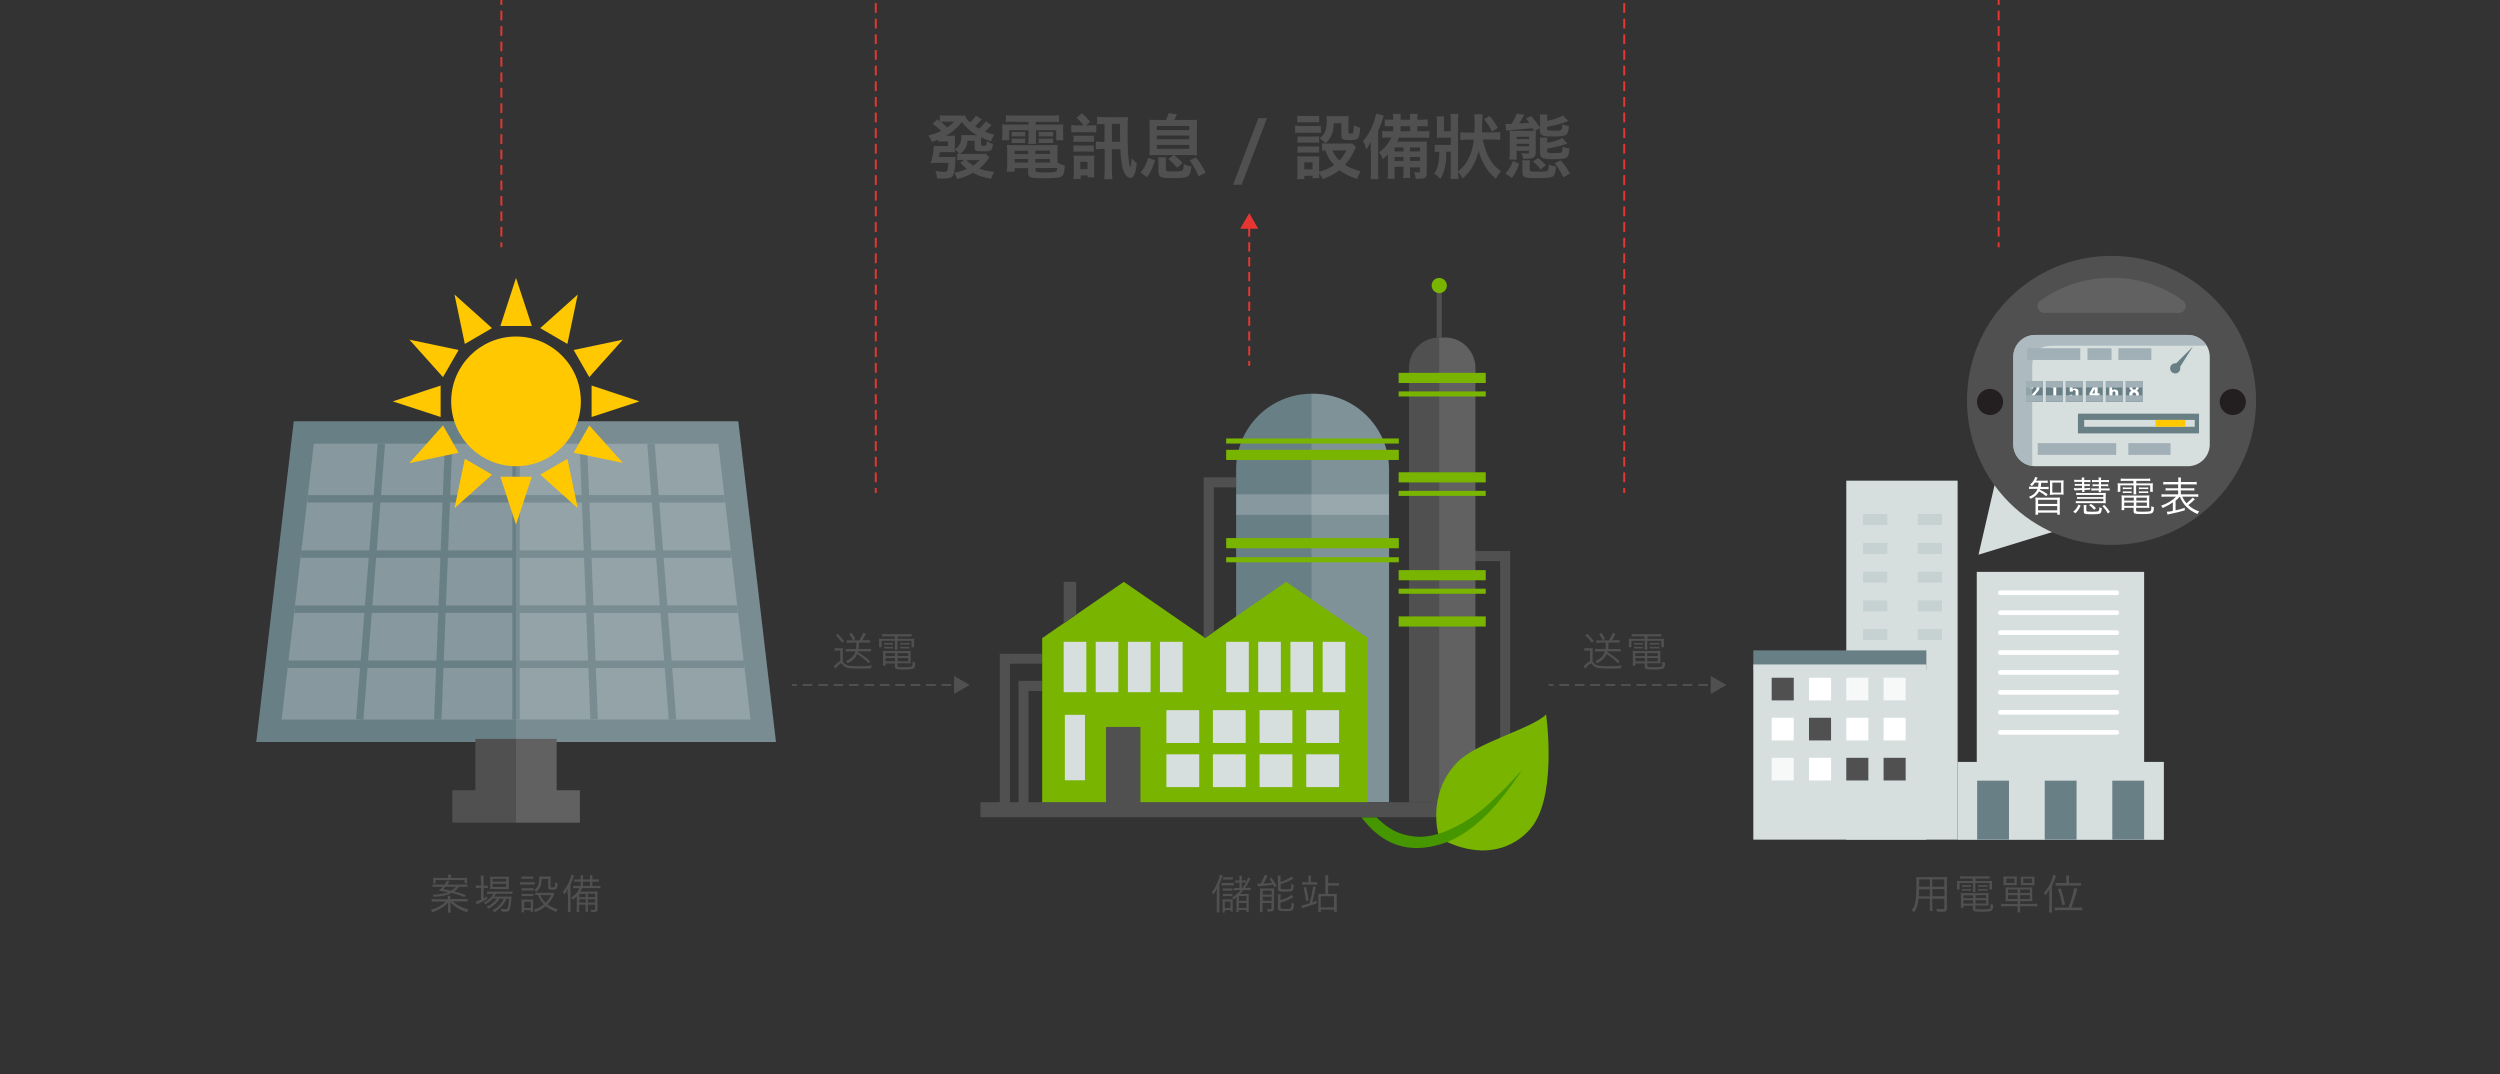 <?xml version="1.0" encoding="utf-8"?>
<!-- Generator: Adobe Illustrator 22.0.1, SVG Export Plug-In . SVG Version: 6.00 Build 0)  -->
<svg version="1.1" xmlns="http://www.w3.org/2000/svg" xmlns:xlink="http://www.w3.org/1999/xlink" x="0px" y="0px"
	 viewBox="0 0 1280 550" style="enable-background:new 0 0 1280 550;" xml:space="preserve">
<rect x="0" y="0" width="1280" height="550" fill="#333333" stroke="none"/>
<style type="text/css">
	.st0{display:none;}
	.st1{display:inline;fill:#FFFFFF;}
	.st2{display:inline;fill:#A1AFB6;}
	.st3{fill:#FFFFFF;stroke:#E73631;stroke-miterlimit:10;stroke-dasharray:5,3;}
	.st4{fill:none;stroke:#505050;stroke-miterlimit:10;}
	.st5{fill:none;stroke:#505050;stroke-miterlimit:10;stroke-dasharray:4.935,2.961;}
	.st6{fill-rule:evenodd;clip-rule:evenodd;fill:#505050;}
	.st7{fill:none;stroke:#E73631;stroke-miterlimit:10;}
	.st8{fill:none;stroke:#E73631;stroke-miterlimit:10;stroke-dasharray:4.941,2.965;}
	.st9{fill:none;stroke:#E73631;stroke-miterlimit:10;stroke-dasharray:4.751,2.85;}
	.st10{fill:none;stroke:#E73631;stroke-miterlimit:10;stroke-dasharray:4.735,2.841;}
	.st11{fill:none;stroke:#E73631;stroke-miterlimit:10;stroke-dasharray:5.007,3.004;}
	.st12{fill:none;stroke:#E73631;stroke-miterlimit:10;stroke-dasharray:5.485,3.291;}
	.st13{fill:none;stroke:#E73631;stroke-miterlimit:10;stroke-dasharray:5.007,3.004;}
	.st14{fill-rule:evenodd;clip-rule:evenodd;fill:#E73631;}
	.st15{fill:#A1AFB6;stroke:#E73631;stroke-miterlimit:10;stroke-dasharray:5,3;}
	.st16{fill:#697F86;}
	.st17{fill:none;stroke:#FFFFFF;stroke-width:17;stroke-linecap:round;stroke-linejoin:round;stroke-miterlimit:10;}
	.st18{fill:#FFFFFF;}
	.st19{opacity:0.15;fill:#FFFFFF;}
	.st20{fill:#505050;}
	.st21{fill:#78B400;}
	.st22{opacity:0.1;fill:#FFFFFF;}
	.st23{fill:#D6DFDE;}
	.st24{opacity:0.2;fill:#FFFFFF;}
	.st25{fill:#469600;}
	.st26{fill:#FFC800;}
	.st27{opacity:0.8;}
	.st28{opacity:0.3;}
	.st29{fill:#A1AFB6;}
	.st30{opacity:0.76;fill:#A1AFB6;}
	.st31{fill:#231F20;}
	.st32{fill:#D6DFDE;stroke:#E73631;stroke-miterlimit:10;}
	.st33{fill:#E73631;}
	.st34{opacity:0.2;}
</style>
<g id="bg" class="st0">
	<rect y="-1.1" class="st2" width="1280" height="550"/>
</g>
<g id="line">
	<g>
		<g>
			<g>
				<line class="st4" x1="405.5" y1="350.7" x2="408" y2="350.7"/>
				<line class="st5" x1="411" y1="350.7" x2="488.5" y2="350.7"/>
				<line class="st4" x1="490" y1="350.7" x2="492.5" y2="350.7"/>
			</g>
		</g>
		<polygon class="st6" points="488.5,346.1 488.5,355.3 496.5,350.7 		"/>
	</g>
	<g>
		<g>
			<line class="st7" x1="256.7" y1="126.6" x2="256.7" y2="124.1"/>
			<line class="st8" x1="256.7" y1="121.1" x2="256.7" y2="-162.1"/>
		</g>
	</g>
	<g>
		<g>
			<line class="st7" x1="1023.3" y1="126.6" x2="1023.3" y2="124.1"/>
			<line class="st8" x1="1023.3" y1="121.1" x2="1023.3" y2="-162.1"/>
		</g>
	</g>
	<g>
		<g>
			<line class="st7" x1="639.6" y1="187.3" x2="639.6" y2="184.8"/>
			<line class="st9" x1="639.6" y1="182" x2="639.6" y2="115"/>
			<line class="st7" x1="639.6" y1="113.6" x2="639.6" y2="111.1"/>
		</g>
	</g>
	<g>
		<g>
			<line class="st7" x1="448.4" y1="252.4" x2="448.4" y2="249.9"/>
			<line class="st13" x1="448.4" y1="246.9" x2="448.4" y2="-80"/>
		</g>
	</g>
	<g>
		<g>
			<line class="st7" x1="831.6" y1="252.4" x2="831.6" y2="249.9"/>
			<line class="st13" x1="831.6" y1="246.9" x2="831.6" y2="-80"/>
		</g>
	</g>
	<polygon class="st14" points="639.6,109.1 635,117.1 644.2,117.1 	"/>
	<g>
		<g>
			<g>
				<line class="st4" x1="792.9" y1="350.7" x2="795.4" y2="350.7"/>
				<line class="st5" x1="798.4" y1="350.7" x2="875.9" y2="350.7"/>
				<line class="st4" x1="877.4" y1="350.7" x2="879.9" y2="350.7"/>
			</g>
		</g>
		<polygon class="st6" points="875.9,346.1 875.9,355.3 883.9,350.7 		"/>
	</g>
</g>
<g id="Layer_1">
	<g>
		<path class="st16" d="M711.1,410.7h-78.2V240.3c0-21.4,17.3-38.7,38.7-38.7h0.9c21.4,0,38.7,17.3,38.7,38.7V410.7z"/>
		<path class="st19" d="M711.1,410.7V240.3c0-21.4-17.3-38.7-38.7-38.7h-0.9v209.1H711.1z"/>
		<polygon class="st20" points="517.1,414.6 511.9,414.6 511.9,334.7 533.6,334.7 533.6,339.8 517.1,339.8 		"/>
		<polygon class="st20" points="526.6,414.6 521.5,414.6 521.5,348.6 533.6,348.6 533.6,353.8 526.6,353.8 		"/>
		<polygon class="st20" points="773.2,412.4 768.1,412.4 768.1,287.3 750.2,287.3 750.2,282.1 773.2,282.1 		"/>
		<polygon class="st21" points="658.5,297.9 617,326.6 575.4,297.9 533.6,326.7 533.6,414.6 700.3,414.6 700.3,326.7 700.3,326.7 		
			"/>
		<rect x="502" y="410.7" class="st20" width="279.1" height="7.7"/>
		<polygon class="st20" points="551,314.7 551,297.9 544.6,297.9 544.6,319.2 		"/>
		<path class="st20" d="M755.4,410.7h-34V188.3c0-8.5,6.9-15.5,15.5-15.5h3c8.5,0,15.5,6.9,15.5,15.5V410.7z"/>
		<path class="st22" d="M755.4,410.7V188.3c0-8.5-6.9-15.5-15.5-15.5h-3v237.9H755.4z"/>
		<g>
			<rect x="627.8" y="230.3" class="st21" width="88.4" height="5.2"/>
			<rect x="627.8" y="224.5" class="st21" width="88.4" height="2.6"/>
			<rect x="627.8" y="275.5" class="st21" width="88.4" height="5.2"/>
			<rect x="627.8" y="285.3" class="st21" width="88.4" height="2.6"/>
		</g>
		<g>
			<rect x="716.1" y="190.9" class="st21" width="44.6" height="5.2"/>
			<rect x="716.1" y="200.4" class="st21" width="44.6" height="2.6"/>
			<rect x="716.1" y="241.8" class="st21" width="44.6" height="5.2"/>
			<rect x="716.1" y="251.3" class="st21" width="44.6" height="2.6"/>
			<rect x="716.1" y="291.9" class="st21" width="44.6" height="5.2"/>
			<rect x="716.1" y="301.4" class="st21" width="44.6" height="2.6"/>
			<rect x="716.1" y="315.6" class="st21" width="44.6" height="5.2"/>
		</g>
		<rect x="566.3" y="372.2" class="st20" width="17.6" height="42.4"/>
		<g>
			<g>
				<g>
					<rect x="597.2" y="386.2" class="st23" width="16.8" height="16.8"/>
					<rect x="621" y="386.2" class="st23" width="16.8" height="16.8"/>
					<rect x="644.9" y="386.2" class="st23" width="16.8" height="16.8"/>
					<rect x="668.8" y="386.2" class="st23" width="16.8" height="16.8"/>
				</g>
				<g>
					<rect x="597.2" y="363.6" class="st23" width="16.8" height="16.8"/>
				</g>
				<g>
					<rect x="621" y="363.6" class="st23" width="16.8" height="16.8"/>
				</g>
				<g>
					<rect x="644.9" y="363.6" class="st23" width="16.8" height="16.8"/>
				</g>
				<g>
					<rect x="668.8" y="363.6" class="st23" width="16.8" height="16.8"/>
				</g>
			</g>
			<g>
				<g>
					<rect x="677.2" y="328.6" class="st23" width="11.6" height="25.8"/>
					<rect x="660.7" y="328.6" class="st23" width="11.6" height="25.8"/>
					<rect x="644.2" y="328.6" class="st23" width="11.6" height="25.8"/>
					<rect x="627.8" y="328.6" class="st23" width="11.6" height="25.8"/>
				</g>
				<g>
					<rect x="593.9" y="328.6" class="st23" width="11.6" height="25.8"/>
				</g>
				<g>
					<rect x="577.5" y="328.6" class="st23" width="11.6" height="25.8"/>
				</g>
				<g>
					<rect x="561" y="328.6" class="st23" width="11.6" height="25.8"/>
				</g>
				<g>
					<rect x="544.6" y="328.6" class="st23" width="11.6" height="25.8"/>
				</g>
			</g>
			<g>
				<rect x="545.2" y="366" class="st23" width="10.3" height="33.5"/>
			</g>
		</g>
		<rect x="735.6" y="146.9" class="st20" width="2.6" height="26"/>
		<path class="st21" d="M740.8,146.2c0,2.1-1.7,3.9-3.9,3.9c-2.1,0-3.9-1.7-3.9-3.9s1.7-3.9,3.9-3.9
			C739,142.3,740.8,144.1,740.8,146.2z"/>
		<rect x="632.9" y="253.1" class="st24" width="78.2" height="10.5"/>
		<polygon class="st20" points="617,326.6 621.5,323.5 621.5,249.5 632.9,249.5 632.9,244.4 616.3,244.4 616.3,326.2 		"/>
		<path class="st21" d="M791.6,365.8c-7.4,7.4-35.6,14.2-45.6,24.6c-16.2,17-9.1,38.7-9.1,38.7c25.1,13.6,42.1,2.4,48.5-7.2
			C797.1,404.2,791.6,365.8,791.6,365.8z"/>
		<path class="st25" d="M779.5,394c-3.2,4.8-6.8,9.8-10.7,14.6c-2.8,3.5-5.8,6.8-9.1,9.9c-5.5,5.2-11.6,9.7-18.5,12.5
			c-16.7,6.3-30.9,3.6-42.6-10.6l-1.6-1.9h7.8c4.9,4.9,10.5,8.8,18.7,9.7c10.1,1.5,21.6-4.1,29.9-9.7c4.9-3.3,8.7-6.6,10.5-8.5
			c2.3-2.2,3.8-3.6,4.8-4.6C772.1,402.2,771,403.2,779.5,394z"/>
	</g>
	<g>
		<g>
			<polygon class="st16" points="397.3,379.9 131.2,379.9 150.4,215.7 378,215.7 			"/>
			<polygon class="st24" points="144.2,368.4 160.7,227.2 367.8,227.2 384.3,368.4 			"/>
			<g>
				<g>
					<rect x="262.3" y="227.2" class="st16" width="3.8" height="141.2"/>
					
						<rect x="299.6" y="227.1" transform="matrix(0.999 -3.898234e-02 3.898234e-02 0.999 -11.38 11.98)" class="st16" width="3.8" height="141.3"/>
					
						<rect x="336.9" y="227" transform="matrix(0.997 -7.776840e-02 7.776840e-02 0.997 -22.133 27.248)" class="st16" width="3.8" height="141.6"/>
				</g>
				<g>
					
						<rect x="156.3" y="295.9" transform="matrix(3.903982e-02 -0.999 0.999 3.903982e-02 -79.461 512.961)" class="st16" width="141.3" height="3.8"/>
					
						<rect x="118.9" y="295.9" transform="matrix(7.815756e-02 -0.997 0.997 7.815756e-02 -122.012 463.635)" class="st16" width="141.6" height="3.8"/>
				</g>
				<g>
					<rect x="157.4" y="253.5" class="st16" width="213.7" height="3.8"/>
					<rect x="154.1" y="281.8" class="st16" width="220.3" height="3.8"/>
					<rect x="150.8" y="310" class="st16" width="226.9" height="3.8"/>
					<rect x="147.5" y="338.2" class="st16" width="233.5" height="3.8"/>
				</g>
			</g>
			<rect x="243.4" y="378.3" class="st20" width="41.6" height="34.6"/>
			<rect x="231.6" y="404.6" class="st20" width="65.3" height="16.6"/>
			<polygon class="st22" points="397.3,379.9 378,215.7 264.2,215.7 264.2,421.2 296.9,421.2 296.9,404.6 285,404.6 285,379.9 			
				"/>
		</g>
		<g>
			<circle class="st26" cx="264.2" cy="205.5" r="33.2"/>
			<polygon class="st26" points="264.2,142.3 256.2,166.9 272.3,166.9 			"/>
			<polygon class="st26" points="232.7,150.8 238,176.1 251.9,168 			"/>
			<polygon class="st26" points="209.6,173.9 226.8,193.1 234.8,179.2 			"/>
			<polygon class="st26" points="201.1,205.5 225.6,213.5 225.6,197.4 			"/>
			<polygon class="st26" points="209.6,237.1 234.8,231.8 226.8,217.8 			"/>
			<polygon class="st26" points="232.7,260.2 251.9,243 238,234.9 			"/>
			<polygon class="st26" points="264.2,268.6 272.3,244.1 256.2,244.1 			"/>
			<polygon class="st26" points="295.8,260.2 290.5,234.9 276.6,243 			"/>
			<polygon class="st26" points="318.9,237 301.7,217.8 293.7,231.8 			"/>
			<polygon class="st26" points="327.4,205.5 302.9,197.4 302.9,213.5 			"/>
			<polygon class="st26" points="318.9,173.9 293.7,179.2 301.7,193.1 			"/>
			<polygon class="st26" points="295.8,150.8 276.6,168 290.5,176.1 			"/>
		</g>
	</g>
	<g>
		<g>
			<g>
				<rect x="1012.1" y="292.8" class="st23" width="85.7" height="97.7"/>
			</g>
			<g>
				<g>
					<g>
						<path class="st18" d="M1083.8,304.7h-59.6c-0.6,0-1.2-0.5-1.2-1.2s0.5-1.2,1.2-1.2h59.6c0.6,0,1.2,0.5,1.2,1.2
							S1084.5,304.7,1083.8,304.7z"/>
					</g>
				</g>
				<g>
					<g>
						<g>
							<path class="st18" d="M1083.8,314.9h-59.6c-0.6,0-1.2-0.5-1.2-1.2c0-0.6,0.5-1.2,1.2-1.2h59.6c0.6,0,1.2,0.5,1.2,1.2
								C1085,314.4,1084.5,314.9,1083.8,314.9z"/>
						</g>
					</g>
				</g>
				<g>
					<g>
						<g>
							<path class="st18" d="M1083.8,325.1h-59.6c-0.6,0-1.2-0.5-1.2-1.2c0-0.6,0.5-1.2,1.2-1.2h59.6c0.6,0,1.2,0.5,1.2,1.2
								C1085,324.6,1084.5,325.1,1083.8,325.1z"/>
						</g>
					</g>
				</g>
				<g>
					<g>
						<g>
							<path class="st18" d="M1083.8,335.3h-59.6c-0.6,0-1.2-0.5-1.2-1.2c0-0.6,0.5-1.2,1.2-1.2h59.6c0.6,0,1.2,0.5,1.2,1.2
								C1085,334.8,1084.5,335.3,1083.8,335.3z"/>
						</g>
					</g>
				</g>
				<g>
					<g>
						<g>
							<path class="st18" d="M1083.8,345.5h-59.6c-0.6,0-1.2-0.5-1.2-1.2c0-0.6,0.5-1.2,1.2-1.2h59.6c0.6,0,1.2,0.5,1.2,1.2
								C1085,345,1084.5,345.5,1083.8,345.5z"/>
						</g>
					</g>
				</g>
				<g>
					<g>
						<g>
							<path class="st18" d="M1083.8,355.7h-59.6c-0.6,0-1.2-0.5-1.2-1.2s0.5-1.2,1.2-1.2h59.6c0.6,0,1.2,0.5,1.2,1.2
								S1084.5,355.7,1083.8,355.7z"/>
						</g>
					</g>
				</g>
				<g>
					<g>
						<g>
							<path class="st18" d="M1083.8,365.9h-59.6c-0.6,0-1.2-0.5-1.2-1.2c0-0.6,0.5-1.2,1.2-1.2h59.6c0.6,0,1.2,0.5,1.2,1.2
								C1085,365.4,1084.5,365.9,1083.8,365.9z"/>
						</g>
					</g>
				</g>
				<g>
					<g>
						<g>
							<path class="st18" d="M1083.8,376.2h-59.6c-0.6,0-1.2-0.5-1.2-1.2s0.5-1.2,1.2-1.2h59.6c0.6,0,1.2,0.5,1.2,1.2
								S1084.5,376.2,1083.8,376.2z"/>
						</g>
					</g>
				</g>
			</g>
		</g>
		<g>
			<rect x="945.3" y="246.1" class="st23" width="57" height="183.8"/>
		</g>
		<g>
			<rect x="897.7" y="333" class="st16" width="88.6" height="9.9"/>
		</g>
		<g>
			<rect x="897.7" y="340.2" class="st23" width="88.6" height="89.7"/>
		</g>
		<g>
			<g>
				<g>
					<rect x="907.1" y="347" class="st20" width="11.3" height="11.6"/>
				</g>
			</g>
		</g>
		<g>
			<g>
				<g>
					<rect x="926.2" y="347" class="st18" width="11.3" height="11.6"/>
				</g>
			</g>
		</g>
		<g>
			<g>
				<g class="st27">
					<rect x="945.3" y="347" class="st18" width="11.3" height="11.6"/>
				</g>
			</g>
		</g>
		<g>
			<g>
				<g class="st27">
					<rect x="964.4" y="347" class="st18" width="11.3" height="11.6"/>
				</g>
			</g>
		</g>
		<g>
			<g>
				<g>
					<rect x="907.1" y="367.5" class="st18" width="11.3" height="11.6"/>
				</g>
			</g>
		</g>
		<g>
			<g>
				<g>
					<rect x="926.2" y="367.5" class="st20" width="11.3" height="11.6"/>
				</g>
			</g>
		</g>
		<g>
			<g>
				<g>
					<rect x="945.3" y="367.5" class="st18" width="11.3" height="11.6"/>
				</g>
			</g>
		</g>
		<g>
			<g>
				<g>
					<rect x="964.4" y="367.5" class="st18" width="11.3" height="11.6"/>
				</g>
			</g>
		</g>
		<g>
			<g>
				<g class="st27">
					<rect x="907.1" y="388" class="st18" width="11.3" height="11.6"/>
				</g>
			</g>
		</g>
		<g>
			<g>
				<g>
					<rect x="926.2" y="388" class="st18" width="11.3" height="11.6"/>
				</g>
			</g>
		</g>
		<g>
			<g>
				<g>
					<rect x="945.3" y="388" class="st20" width="11.3" height="11.6"/>
				</g>
			</g>
		</g>
		<g>
			<g>
				<g>
					<rect x="964.4" y="388" class="st20" width="11.3" height="11.6"/>
				</g>
			</g>
		</g>
		<g class="st28">
			<rect x="953.9" y="263.2" class="st29" width="12.4" height="5.6"/>
		</g>
		<g class="st28">
			<rect x="981.9" y="263.2" class="st29" width="12.4" height="5.6"/>
		</g>
		<g class="st28">
			<rect x="953.9" y="278" class="st29" width="12.4" height="5.6"/>
		</g>
		<g class="st28">
			<rect x="981.9" y="278" class="st29" width="12.4" height="5.6"/>
		</g>
		<g class="st28">
			<rect x="953.9" y="292.7" class="st29" width="12.4" height="5.6"/>
		</g>
		<g class="st28">
			<rect x="981.9" y="292.7" class="st29" width="12.4" height="5.6"/>
		</g>
		<g class="st28">
			<rect x="953.9" y="307.4" class="st29" width="12.4" height="5.6"/>
		</g>
		<g class="st28">
			<rect x="981.9" y="307.4" class="st29" width="12.4" height="5.6"/>
		</g>
		<g class="st28">
			<rect x="953.9" y="322.1" class="st29" width="12.4" height="5.6"/>
		</g>
		<g class="st28">
			<rect x="981.9" y="322.1" class="st29" width="12.4" height="5.6"/>
		</g>
		<g>
			<rect x="1002.3" y="390.1" class="st23" width="105.6" height="39.9"/>
		</g>
		<g>
			<rect x="1012.3" y="399.7" class="st16" width="16.3" height="30.2"/>
		</g>
		<g>
			<rect x="1081.5" y="399.7" class="st16" width="16.3" height="30.2"/>
		</g>
		<g>
			<rect x="1046.9" y="399.7" class="st16" width="16.3" height="30.2"/>
		</g>
	</g>
	<polygon class="st23" points="1036.6,181.7 1013,284 1113.4,253.2 	"/>
	<g>
		<path class="st20" d="M1155.1,205c0,40.9-33.1,74-74,74c-40.9,0-74-33.1-74-74c0-40.9,33.1-74,74-74
			C1122,131,1155.1,164.2,1155.1,205z"/>
		<path class="st23" d="M1131.4,227.5c0,6.2-5,11.2-11.2,11.2H1042c-6.2,0-11.2-5-11.2-11.2v-44.8c0-6.2,5-11.2,11.2-11.2h78.2
			c6.2,0,11.2,5,11.2,11.2V227.5z"/>
		<path class="st22" d="M1119.1,156.7c0,2-1.6,3.5-3.6,3.5h-68.7c-2,0-3.6-1.6-3.6-3.5c0-1,0.4-1.9,1.1-2.5c0.3-0.2,0.5-0.4,0.8-0.6
			c10.2-7.2,22.7-11.4,36.1-11.4c13.3,0,25.6,4.1,35.8,11.2c0,0,0.1,0,0.1,0.1c0.4,0.2,0.7,0.5,1.1,0.8
			C1118.7,154.9,1119.1,155.8,1119.1,156.7z"/>
		<g>
			<rect x="1037.3" y="195.1" class="st16" width="8.6" height="10.7"/>
			<g>
				<path class="st18" d="M1039.2,198.7c0-0.7,0.3-1.3,0.8-1.7c0.4-0.3,1-0.5,1.8-0.5c0.7,0,1.2,0.2,1.7,0.6
					c0.5,0.4,0.7,0.8,0.7,1.4c0,0.5-0.2,1-0.5,1.5c-0.2,0.3-0.6,0.7-1.2,1.4c-0.2,0.2-0.4,0.5-0.7,0.9l-0.3,0.3
					c-0.2,0.2-0.3,0.4-0.4,0.5c0,0.1-0.1,0.1-0.1,0.1h3v1.2h-4.8v-1.1c0,0,0.1-0.2,0.3-0.4c0.1-0.1,0.2-0.3,0.4-0.4l0.4-0.4
					c0.2-0.2,0.6-0.6,1.1-1.2c0.5-0.5,0.8-1,1.1-1.4c0.2-0.3,0.3-0.7,0.3-0.9c0-0.2-0.1-0.4-0.3-0.6c-0.2-0.2-0.4-0.3-0.7-0.3
					c-0.4,0-0.7,0.2-0.9,0.6c-0.1,0.1-0.1,0.3-0.1,0.5v0.3h-1.5V198.7z"/>
			</g>
			<rect x="1047.5" y="195.1" class="st16" width="8.6" height="10.7"/>
			<g>
				<path class="st18" d="M1051.3,204.3v-6h-1.3v-0.8c0.4,0,0.7-0.1,1-0.3c0.3-0.2,0.6-0.4,0.7-0.7h1.1v7.8H1051.3z"/>
			</g>
			<rect x="1057.7" y="195.1" class="st16" width="8.6" height="10.7"/>
			<g>
				<path class="st18" d="M1061.2,197.7v1.7c0.2-0.2,0.4-0.3,0.6-0.4c0.2,0,0.3-0.1,0.5-0.1c0.7,0,1.2,0.2,1.5,0.5
					c0.3,0.3,0.4,0.7,0.4,1.3v1.7c0,0.6-0.2,1.1-0.7,1.4c-0.5,0.4-1,0.5-1.7,0.5c-0.7,0-1.2-0.2-1.7-0.6c-0.4-0.4-0.6-0.8-0.6-1.3
					v-0.2l1.5-0.1l0,0.3c0,0.3,0.2,0.5,0.5,0.6c0.1,0,0.2,0.1,0.3,0.1c0.6,0,0.9-0.3,0.9-0.8v-1.9c0-0.2-0.1-0.4-0.3-0.6
					c-0.1-0.1-0.2-0.1-0.4-0.1c-0.3,0-0.5,0.1-0.6,0.2c-0.1,0.1-0.2,0.3-0.2,0.4v0.2h-1.5v-4.3h4.4v1.2H1061.2z"/>
			</g>
			<rect x="1068" y="195.1" class="st16" width="8.6" height="10.7"/>
			<g>
				<path class="st18" d="M1069.8,201.4l2.7-4.9h1.5v4.9h1v1.2h-1v1.7h-1.5v-1.7h-2.7V201.4z M1072.5,201.4V199l-1.3,2.4H1072.5z"/>
			</g>
			<rect x="1078.2" y="195.1" class="st16" width="8.6" height="10.7"/>
			<g>
				<path class="st18" d="M1083,198.4v-0.2c0-0.2-0.1-0.3-0.2-0.5c-0.1-0.1-0.3-0.2-0.6-0.2c-0.2,0-0.4,0.1-0.6,0.2
					c-0.1,0.1-0.2,0.3-0.2,0.5v1.6c0.4-0.2,0.7-0.4,1.2-0.4c0.7,0,1.2,0.2,1.5,0.5c0.3,0.3,0.4,0.8,0.4,1.3v1.3h0
					c0,0.5-0.3,0.9-0.7,1.2c-0.4,0.3-1,0.5-1.6,0.5c-0.7,0-1.2-0.2-1.6-0.6c-0.4-0.4-0.6-0.8-0.6-1.3v-4.3c0-0.4,0.1-0.7,0.4-1
					c0.2-0.3,0.6-0.5,1-0.7c0.3-0.1,0.6-0.2,0.9-0.2c0.7,0,1.2,0.2,1.7,0.6c0.4,0.4,0.6,0.8,0.6,1.3v0.2H1083z M1081.5,202.5
					c0,0.2,0.1,0.3,0.2,0.5c0.1,0.1,0.3,0.2,0.6,0.2c0.2,0,0.4-0.1,0.6-0.2c0.1-0.1,0.2-0.3,0.2-0.5v-1.4c0-0.2-0.1-0.4-0.3-0.6
					c-0.1-0.1-0.3-0.1-0.4-0.1c-0.3,0-0.5,0.1-0.6,0.2c-0.1,0.1-0.2,0.3-0.2,0.4V202.5z"/>
			</g>
			<rect x="1088.4" y="195.1" class="st16" width="8.6" height="10.7"/>
			<g>
				<path class="st18" d="M1095.1,202.5c0,0.5-0.2,1-0.7,1.3c-0.5,0.4-1,0.5-1.7,0.5h-0.1c-0.7,0-1.2-0.2-1.7-0.6
					c-0.5-0.4-0.7-0.8-0.7-1.3v-0.7c0-0.5,0.2-0.9,0.6-1.3c0.2-0.2,0.4-0.3,0.6-0.4c-0.4-0.2-0.7-0.4-0.9-0.8
					c-0.1-0.2-0.2-0.4-0.2-0.7v-0.4c0-0.5,0.2-0.9,0.6-1.2c0.4-0.4,1-0.6,1.7-0.6h0.1c0.7,0,1.3,0.2,1.7,0.6
					c0.4,0.3,0.6,0.8,0.6,1.2v0.4c0,0.5-0.2,0.9-0.6,1.2c-0.2,0.1-0.4,0.2-0.5,0.3c0.4,0.2,0.8,0.5,1,0.9c0.1,0.2,0.2,0.5,0.2,0.7
					V202.5z M1093.7,198.5c0-0.5-0.2-0.9-0.6-1c-0.1,0-0.2-0.1-0.4-0.1c-0.3,0-0.5,0.1-0.6,0.2c-0.1,0.1-0.2,0.2-0.3,0.4
					c-0.1,0.1-0.1,0.3-0.1,0.5c0,0.3,0.1,0.6,0.2,0.7c0.2,0.2,0.4,0.3,0.8,0.3c0.4,0,0.6-0.1,0.8-0.3
					C1093.6,199.1,1093.7,198.8,1093.7,198.5z M1093.6,202c0-0.5-0.1-0.8-0.4-0.9c-0.1-0.1-0.3-0.1-0.5-0.1c-0.4,0-0.7,0.1-0.8,0.4
					c-0.1,0.2-0.1,0.4-0.1,0.6v0.4c0,0.3,0.1,0.5,0.3,0.6c0.2,0.1,0.4,0.2,0.6,0.2c0.4,0,0.7-0.2,0.9-0.5c0.1-0.1,0.1-0.2,0.1-0.4
					V202z"/>
			</g>
			<rect x="1037.3" y="195.1" class="st29" width="8.6" height="3.3"/>
			<rect x="1037.3" y="202.4" class="st29" width="8.6" height="3.3"/>
			<rect x="1047.5" y="195.1" class="st29" width="8.6" height="3.3"/>
			<rect x="1047.5" y="202.4" class="st29" width="8.6" height="3.3"/>
			<rect x="1057.7" y="195.1" class="st29" width="8.6" height="3.3"/>
			<rect x="1057.7" y="202.4" class="st29" width="8.6" height="3.3"/>
			<rect x="1068" y="195.1" class="st29" width="8.6" height="3.3"/>
			<rect x="1068" y="202.4" class="st29" width="8.6" height="3.3"/>
			<rect x="1078.2" y="195.1" class="st29" width="8.6" height="3.3"/>
			<rect x="1078.2" y="202.4" class="st29" width="8.6" height="3.3"/>
			<rect x="1088.4" y="195.1" class="st29" width="8.6" height="3.3"/>
			<rect x="1088.4" y="202.4" class="st29" width="8.6" height="3.3"/>
		</g>
		<rect x="1063.9" y="211.8" class="st16" width="62" height="10.1"/>
		<rect x="1067.1" y="215" class="st23" width="56.6" height="3.5"/>
		<rect x="1103.6" y="215" class="st26" width="15.3" height="3.5"/>
		<path class="st16" d="M1116.2,187.8c0.1,0.2,0.1,0.5,0.1,0.8c0,1.4-1.1,2.6-2.6,2.6c-1.4,0-2.6-1.1-2.6-2.6c0-1.4,1.1-2.6,2.6-2.6
			c0.1,0,0.3,0,0.5,0l8.6-8.6L1116.2,187.8z"/>
		<rect x="1043.3" y="226.9" class="st29" width="40.2" height="6"/>
		<rect x="1089.7" y="226.9" class="st29" width="21.6" height="6"/>
		<rect x="1038" y="178.3" class="st29" width="27.1" height="6"/>
		<rect x="1068.8" y="178.3" class="st29" width="12.3" height="6"/>
		<rect x="1084.6" y="178.3" class="st29" width="16.9" height="6"/>
		<path class="st30" d="M1129.8,177h-78.1c-8.3,0-11.2,3.1-11.2,11.2v50.4c-5.5-0.7-9.7-5.4-9.7-11.1v-44.8c0-6.2,5-11.2,11.2-11.2
			h78.2C1124.3,171.5,1127.9,173.7,1129.8,177z"/>
		<path class="st31" d="M1025.6,205.8c0,3.7-3,6.7-6.7,6.7c-3.7,0-6.7-3-6.7-6.7c0-3.7,3-6.7,6.7-6.7
			C1022.6,199.1,1025.6,202.1,1025.6,205.8z"/>
		<path class="st31" d="M1149.9,205.8c0,3.7-3,6.7-6.7,6.7c-3.7,0-6.7-3-6.7-6.7c0-3.7,3-6.7,6.7-6.7
			C1146.9,199.1,1149.9,202.1,1149.9,205.8z"/>
	</g>
	<g>
		<path class="st20" d="M490.2,78.8c0.5,0.1,0.6,0.1,1,0.1c-0.9-1.2-1.3-1.6-2.4-2.5c0,0.8,0.1,1.2,0.1,1.6
			c-0.8-0.1-1.2-0.1-2.8-0.1h-4.9c-0.2,1.4-0.3,1.7-0.5,2.5h5.5c1.4,0,2.2,0,3.1-0.1c-0.1,0.6-0.1,0.8-0.1,1.4c-0.2,4-0.5,6.2-1,7.6
			c-0.3,0.8-0.9,1.4-1.7,1.7c-0.7,0.3-1.5,0.4-3.4,0.4c-1.5,0-2.1,0-3.3-0.1c-0.2-1.5-0.4-2.4-0.8-3.8c1.7,0.3,3.1,0.5,4.4,0.5
			c1.1,0,1.5-0.2,1.7-0.9c0.2-0.7,0.4-1.7,0.5-3.7h-6.7c-1.2,0-1.2,0-2.4,0.1c0.9-2.6,1.3-4.9,1.5-7.3c0-0.2,0-0.7,0-1.5
			c0.9,0.1,1.7,0.1,2.9,0.1h4.5v-2.4H483c-1.2,0-1.9,0-2.7,0.1v-1c-1.1,0.5-1.6,0.6-3.2,1.2c-0.6-1.6-0.9-2.1-1.8-3.3
			c2.8-0.8,4.5-1.3,6.7-2.4c-1.1-1-3-2.6-4.5-3.6l2.4-2.3c0.6,0.5,0.9,0.7,1.3,1v-3.1c0.9,0.1,1.6,0.2,3.2,0.2h6.6
			c1.5,0,2.3,0,3.1-0.1c0.4,1.4,0.9,2.1,2.6,3.6c1.5-1.5,2.4-2.4,3-3.5l3,1.9c-0.1,0.2-0.1,0.2-0.4,0.4l-0.1,0.1l-1.8,1.9
			c-0.2,0.3-0.4,0.4-1.2,1.1c0.9,0.6,1.2,0.8,2.1,1.3c1.7-1.5,2.7-2.6,3.4-3.8l3,1.9c-0.1,0.1-0.1,0.1-0.4,0.4c0,0-0.1,0.1-0.2,0.2
			c-0.4,0.5-2.1,2.1-2.9,2.8c1.7,0.7,2.7,1,5,1.6c-0.9,1.2-1.3,1.9-1.8,3.4c-2.3-0.8-3.5-1.3-5.1-2.1c0,0.4,0,0.8,0,1.2v2.5
			c0,0.4,0.3,0.6,1.4,0.6c0.7,0,1.1-0.1,1.3-0.4c0.2-0.4,0.2-0.4,0.2-1.9c1.4,0.8,2.1,1.1,3.2,1.4c-0.3,3.3-0.9,3.8-4.8,3.8
			c-3.9,0-4.6-0.3-4.6-1.8v-3.6h-3.6c-0.3,2.2-0.7,3.3-1.7,4.6c-0.6,0.8-1,1.2-2.3,2.1c0.5,0,1,0,1.7,0h9.2c1.3,0,1.8,0,2.4-0.1
			l1.9,1.9c-0.3,0.3-0.3,0.4-0.8,1c-1.6,2.2-2.8,3.5-4.4,4.7c2.4,0.9,4.4,1.4,7.7,1.7c-0.9,1.4-1.3,2.3-1.7,3.6
			c-3.9-0.8-6.6-1.7-9.3-3.1c-2.6,1.5-4.5,2.2-8,3.2c-0.5-1.4-0.8-2.1-1.5-3.3c2.7-0.4,4.1-0.9,6.4-1.9c-1.4-1.1-2-1.7-3.3-3.2
			l2-1.4h-0.9c-1.4,0-1.9,0-2.7,0.1V78.8z M483.8,62.3c-0.8,0-1.5,0-2.1,0.1c1.4,1.2,2.3,1.9,3.3,2.9c1.4-1,2.2-1.7,3.6-3H483.8z
			 M488.8,75.4c0,0.4,0,0.6,0,1c2.4-1.5,3.4-3.3,3.4-6.4c0-0.2,0-0.5-0.1-0.9c0.8,0.1,1.4,0.1,2.5,0.1h5.5c-3.2-1.9-5.3-3.7-7.6-6.7
			c-2.6,3.1-4.7,5-8,7h1.5c1.3,0,2.2,0,3-0.1c-0.1,0.8-0.1,1.4-0.1,2.7V75.4z M494.8,82c1.3,1.3,2.1,1.9,3.5,2.8
			c1.2-0.8,1.9-1.5,3.3-2.8H494.8z"/>
		<path class="st20" d="M518.8,62.3c-1.6,0-2.6,0-3.8,0.1V59c1.3,0.1,2.6,0.2,4.1,0.2h19c1.6,0,2.8-0.1,4.1-0.2v3.5
			c-1.2-0.1-2.1-0.1-3.7-0.1h-8.2v1.4h9.6c2.4,0,3.4,0,4.5-0.1c-0.1,0.9-0.1,1.6-0.1,3v2.3c0,1.3,0,1.9,0.2,2.8h-3.7v-5.1h-10.4v3.6
			c0,1.7,0,2.4,0.1,3.4h-4.1c0.1-1,0.2-1.9,0.2-3.4v-3.6h-9.9v5.1h-3.7c0.1-1,0.2-1.6,0.2-2.8v-2.3c0-1.3,0-2-0.1-3
			c1,0.1,2,0.1,4.4,0.1h9.1v-1.4H518.8z M541.4,83.3c1.3,0.7,2.3,1.1,3.8,1.4c-0.1,3.1-0.5,4.6-1.4,5.4c-1,0.9-3.1,1.2-9.3,1.2
			c-7.1,0-8.1-0.4-8.1-2.8v-2.4h-6.9v1.8h-4c0.1-1.1,0.2-2.3,0.2-3.6v-6.6c0-1.4-0.1-2.4-0.2-3.5c1,0.1,1.9,0.1,3.4,0.1h19
			c1.6,0,2.6,0,3.6-0.1c-0.1,1-0.1,1.9-0.1,3.5V83.3z M518,67.5c0.6,0.1,0.9,0.1,1.9,0.1h3.2c0.8,0,1.4,0,1.8-0.1v2.4
			c-0.6-0.1-1-0.1-1.8-0.1h-3.2c-0.9,0-1.3,0-1.9,0.1V67.5z M518,70.9c0.6,0.1,0.9,0.1,1.9,0.1h3.2c0.8,0,1.4,0,1.8-0.1v2.4
			c-0.5-0.1-0.9-0.1-1.8-0.1h-3.2c-0.9,0-1.3,0-1.9,0.1V70.9z M519.5,77.2v1.7h6.9v-1.7H519.5z M519.5,81.4v1.8h6.9v-1.8H519.5z
			 M530.1,78.8h7.5v-1.7h-7.5V78.8z M530.1,83.2h7.5v-1.8h-7.5V83.2z M530.1,87.4c0,0.3,0.1,0.5,0.3,0.5c0.5,0.3,2.2,0.4,5.1,0.4
			c2.6,0,4.5-0.2,5.1-0.5c0.4-0.2,0.6-0.5,0.7-1.8h-11.1V87.4z M531.8,67.5c0.5,0.1,0.9,0.1,1.9,0.1h3.7c0.8,0,1.3,0,1.8-0.1v2.4
			c-0.6-0.1-1-0.1-1.8-0.1h-3.7c-0.9,0-1.3,0-1.9,0.1V67.5z M531.8,70.9c0.5,0.1,0.9,0.1,1.9,0.1h3.7c0.8,0,1.4,0,1.8-0.1v2.4
			c-0.5-0.1-0.9-0.1-1.8-0.1h-3.7c-0.9,0-1.3,0-1.9,0.1V70.9z"/>
		<path class="st20" d="M554.7,64.2c-0.9-1.4-2.1-2.7-3.5-3.9l2.7-2.3c1.8,1.5,3,2.7,4.2,4.4l-2.1,1.8h2.4c1.5,0,2.1,0,2.9-0.1v3.7
			c-0.8-0.1-1.2-0.1-2.7-0.1h-7.2c-1.3,0-2,0-2.9,0.1V64c0.9,0.1,1.5,0.2,2.9,0.2H554.7z M549.6,91.6c0.1-1.1,0.2-2.4,0.2-3.5v-5.7
			c0-1.1,0-1.9-0.1-2.8c0.6,0.1,1.1,0.1,2.4,0.1h6c1.2,0,1.7,0,2.2-0.1c-0.1,0.6-0.1,1.1-0.1,2.6v6.4c0,0.8,0,1.5,0.1,2.2h-3.4v-1
			h-3.6v1.8H549.6z M549.6,69.4c0.6,0.1,1.2,0.1,2.3,0.1h6c1.2,0,1.6,0,2.2-0.1v3.3c-0.7-0.1-1.2-0.1-2.2-0.1h-6
			c-1.1,0-1.6,0-2.3,0.1V69.4z M549.6,74.4c0.6,0.1,1.2,0.1,2.3,0.1h5.9c1.2,0,1.6,0,2.2-0.1v3.3c-0.7-0.1-1.2-0.1-2.3-0.1h-5.9
			c-1.1,0-1.5,0-2.2,0.1V74.4z M553.1,86.6h3.7v-3.8h-3.7V86.6z M565.2,63.5c-1.6,0-2.6,0-3.5,0.2v-3.9c1.1,0.1,2.3,0.2,4,0.2h8.2
			c1.7,0,2.8,0,3.6-0.1c-0.1,1.4-0.2,3.8-0.2,7.1c0,6.3,0.2,11.2,0.5,14c0.3,2.9,0.7,4.6,1,4.6c0.2,0,0.4-1.9,0.6-4.6
			c0.7,0.9,1.3,1.6,2.6,2.5c-0.6,5.6-1.5,7.6-3.3,7.6c-1.6,0-3.1-2-3.9-5.1c-0.6-2.3-1-5.5-1.2-9.6h-4.3v10.4c0,1.6,0.1,3.3,0.2,4.9
			h-4.1c0.1-1.5,0.2-3.1,0.2-4.9V76.2h-0.9c-1.1,0-2.4,0.1-3.6,0.2v-3.9c1.6,0.1,2.6,0.2,3.6,0.2h0.8v-9.2H565.2z M569.3,72.6h4.2
			c0-1.6-0.1-4.7-0.1-9.2h-4.1V72.6z"/>
		<path class="st20" d="M584,88.3c2.1-2.6,2.8-4.1,3.9-7.5l3.5,1.3c-1.2,3.7-2.1,5.7-4.1,8.6L584,88.3z M597,61.4
			c0.7-1.4,1-2.3,1.3-3.4l4.3,0.5c-0.7,1.6-0.9,2-1.4,2.9h7.3c2.1,0,3.2,0,4.4-0.1c-0.1,1.1-0.1,2.1-0.1,4.2v9.9
			c0,2.2,0,3.1,0.1,4.1c-1-0.1-2.2-0.1-4-0.1h-16.4c-1.9,0-2.9,0-4,0.1c0.1-1.1,0.1-1.8,0.1-4.1v-9.9c0-1.9,0-3.1-0.1-4.2
			c1.2,0.1,2.3,0.1,4.4,0.1H597z M592.3,66.6h16.6v-2.1h-16.6V66.6z M592.3,71.3h16.6v-1.9h-16.6V71.3z M592.3,76.2h16.6v-2h-16.6
			V76.2z M596.9,86.5c0,0.7,0.1,0.9,0.5,1.1c0.4,0.1,1.4,0.2,3,0.2c2.8,0,4.2-0.1,4.8-0.4c0.6-0.3,0.8-1.2,0.9-3.4
			c1.5,0.7,2.4,1,3.9,1.2c-0.4,3.2-0.7,4.1-1.5,4.8c-1,0.9-3.1,1.2-7.7,1.2c-3.8,0-5.2-0.1-6.3-0.6c-1-0.5-1.4-1.2-1.4-2.9v-4.2
			c0-1.3,0-1.9-0.2-2.9h4.2c-0.1,0.8-0.2,1.5-0.2,2.9V86.5z M602.7,85.9c-1.4-1.7-2.8-3.1-4.5-4.5l2.8-2.1c1.9,1.5,2.8,2.3,4.5,4.1
			L602.7,85.9z M613.7,90.3c-1.3-3.1-2.4-5.2-4.6-8.2l3.2-1.5c2.3,2.8,3.2,4.4,5,7.8L613.7,90.3z"/>
		<path class="st20" d="M648.7,60.5l-13,34.1h-4.4l13-34.1H648.7z"/>
		<path class="st20" d="M663.1,64.3c0.9,0.1,1.5,0.2,2.9,0.2h7.4c1.5,0,2.1,0,2.9-0.1v3.7c-0.8-0.1-1.2-0.1-2.7-0.1H666
			c-1.3,0-2.1,0-2.9,0.1V64.3z M694.2,75.3c-0.2,0.4-0.2,0.4-0.7,1.5c-1.5,3.3-2.9,5.5-4.9,7.6c2.4,1.5,4.1,2.2,8,3.3
			c-0.8,1.4-1.3,2.4-1.8,3.9c-4.2-1.4-6.6-2.6-9-4.5c-2.4,1.9-5,3.3-8.6,4.6c-0.6-1.3-1.1-2.1-1.8-3.1c0,1.2,0,1.7,0.1,2.6H672v-1.2
			h-4.2v1.7h-3.7c0.1-1.1,0.2-2.3,0.2-3.6v-5.3c0-1.2,0-2-0.2-2.8c0.9,0.1,1.7,0.1,2.8,0.1h6.2c1.4,0,1.8,0,2.4-0.1
			c-0.1,0.8-0.1,1.3-0.1,2.6V88c3.2-0.9,5.5-2,7.7-3.5c-2.2-2.3-3.2-4-4.6-7.5c-0.7,0-1,0-1.6,0.1v-3.8c0.7,0.1,1.4,0.2,2.3,0.2
			h10.6c1.4,0,2,0,2.5-0.1L694.2,75.3z M664.2,59.2c1,0.1,1.5,0.2,3,0.2h5.2c1.5,0,2.1,0,3-0.2v3.5c-1-0.1-1.7-0.1-3-0.1h-5.2
			c-1.3,0-2.1,0-3,0.1V59.2z M664.3,69.8c0.7,0.1,1.2,0.1,2.4,0.1h6.4c1.2,0,1.7,0,2.3-0.1v3.3c-0.8-0.1-1.2-0.1-2.3-0.1h-6.4
			c-1.2,0-1.7,0-2.4,0.1V69.8z M664.3,74.9c0.7,0.1,1.2,0.1,2.4,0.1h6.4c1.2,0,1.7,0,2.3-0.1v3.3c-0.8-0.1-1.2-0.1-2.4-0.1h-6.4
			c-1.1,0-1.6,0-2.3,0.1V74.9z M667.8,86.7h4.2v-3.6h-4.2V86.7z M682.9,63.1c-0.1,3.1-0.5,4.8-1.5,6.8c-0.7,1.4-1.4,2.3-2.7,3.4
			c-1-1-2.1-1.8-3.1-2.5c2.8-2.1,3.7-4.3,3.7-9c0-1.1,0-1.5-0.2-2.4c0.9,0.1,1.7,0.1,2.8,0.1h5.5c1.3,0,2.1,0,3.1-0.1
			c-0.1,0.8-0.1,1.7-0.1,3.1v5.3c0,0.5,0.3,0.6,1.1,0.6c1.4,0,1.4,0,1.7-4.3c1.1,0.6,2,1,3.2,1.3c-0.4,5.9-0.8,6.3-5.4,6.3
			c-3.5,0-4.2-0.4-4.2-2.3v-6.3H682.9z M682.2,77c0.9,2.1,1.9,3.5,3.6,5.2c1.5-1.6,2.3-2.7,3.6-5.2H682.2z"/>
		<path class="st20" d="M701.8,77.3c0-1.3,0-3,0.1-4.7c-0.7,1.5-1.4,2.6-2.4,3.9c-0.6-2.3-0.6-2.3-1.6-4.3c2-2.2,3.6-4.9,4.9-8.1
			c0.9-2.2,1.5-4.3,1.8-5.9l3.9,1c-0.2,0.5-0.4,1.1-0.6,1.8c-0.7,2.3-1.2,3.7-2.3,5.8v20.6c0,1.9,0,2.9,0.2,4.3h-4.1
			c0.2-1.5,0.2-2.4,0.2-4.3V77.3z M721.9,87.1c0,2.1,0,3.1,0.2,4h-3.7c0.2-1.1,0.2-2.1,0.2-4v-1.7H714v2.2c0,2.3,0,3.1,0.2,3.9h-3.8
			c0.2-1,0.2-2,0.2-3.9v-8.6c-0.7,0.8-1.6,1.7-2.7,2.5c-0.4-1.5-0.8-2.3-1.8-3.5c1.9-1.4,3.1-2.6,4.4-4.4c0.8-1.1,1.5-2.3,1.9-3.2
			h-1.1c-1.9,0-2.6,0-3.6,0.1V67c1,0.1,2.2,0.2,3.6,0.2h2v-2.6h-0.7c-1.9,0-2.6,0-3.6,0.1v-3.6c1,0.1,2.2,0.2,3.6,0.2h0.7v-0.8
			c0-1.1,0-1.6-0.1-2.2h4c-0.1,0.6-0.1,1.2-0.1,2.2v0.8h4.9v-0.8c0-1.1,0-1.6-0.2-2.2h4c-0.1,0.6-0.1,1.2-0.1,2.2v0.8h1.6
			c1.5,0,3-0.1,3.7-0.2v3.6c-1.1-0.1-1.9-0.1-3.7-0.1h-1.6v2.6h2.2c1.9,0,2.8,0,3.9-0.2v3.6c-1-0.1-2.1-0.1-3.5-0.1h-12
			c-0.3,0.7-0.6,1.2-1,2h11.8c1.7,0,2.5,0,3.5-0.1c-0.1,0.8-0.1,1.9-0.1,3.9v12.3c0,2.4-0.8,2.9-4.1,2.9c-0.5,0-0.8,0-1.6,0
			c-0.1-1.4-0.3-2.2-0.8-3.4c0.9,0.1,1.5,0.2,2.2,0.2c0.7,0,0.8-0.1,0.8-0.8v-1.8h-5.1V87.1z M718.6,75.5H714v2h4.6V75.5z
			 M718.6,80.4H714v2h4.6V80.4z M717.1,67.2h4.9v-2.6h-4.9V67.2z M727,77.5v-2h-5.1v2H727z M727,82.4v-2h-5.1v2H727z"/>
		<path class="st20" d="M746.6,87.7c2.2-1.8,3.7-3.5,5-6c1.6-2.9,2.7-6.4,3-10.2h-3.2c-1.5,0-2.7,0.1-3.7,0.2v-4
			c1,0.1,2.2,0.2,3.7,0.2h3.5c0.1-1.8,0.1-4.7,0.1-6.6c0-1.1-0.1-2-0.2-2.8h4.3c-0.1,0.7-0.1,1.2-0.3,7.5c0,0.4,0,0.9-0.1,1.8h5.7
			c1.7,0,2.7-0.1,3.7-0.2v4c-1.1-0.1-2.2-0.2-3.6-0.2h-5.3c0.9,4.1,1.5,6,2.8,8.6c1.7,3.4,3.3,5.3,6.5,7.7c-1.2,1.4-1.7,2.2-2.6,3.8
			c-2.8-2.3-4.4-4.2-6.1-7.4c-1.3-2.3-2-4.2-2.7-6.8c-0.5,2.1-1.3,4.3-2.4,6.6c-1.6,3.2-3.2,5.2-5.9,7.5c-1-1.9-1-1.9-1.9-3
			c-0.1-0.1-0.1-0.1-0.3-0.4c0,1.6,0,2.6,0.2,3.6h-4.2c0.2-1.1,0.2-2.1,0.2-4.3v-9.6h-2.3c0,2.9-0.1,4.6-0.4,6.3
			c-0.4,3-1.2,5.3-2.7,7.6c-1.2-1.4-1.9-2-3.1-2.7c1.9-2.7,2.6-5.7,2.6-11.2c-0.9,0-1.5,0-2.3,0.1v-3.7c0.9,0.1,1.5,0.1,3.2,0.1h5
			v-3.7h-4.5c-1.2,0-1.7,0-2.7,0.1c0.1-0.8,0.1-1.5,0.1-2.4v-5.5c0-1.5,0-2.4-0.2-3.1h3.9c-0.1,0.8-0.1,1.3-0.1,2.8v4.8h3.5v-4.6
			c0-2.6,0-3.3-0.2-4.3h4.1c-0.1,1.1-0.2,1.8-0.2,4.3v24.7V87.7z M763.9,67.4c-1.2-2.5-2.1-3.9-4-6.2l2.7-1.9
			c1.9,2.2,2.5,3.1,4.3,6.2L763.9,67.4z"/>
		<path class="st20" d="M770.8,88.8c2-2.3,2.8-3.6,3.8-6.4l3.2,1.4c-1,3.2-1.8,4.7-3.7,7.3L770.8,88.8z M774,63.2
			c1.3-2,2.1-3.5,2.6-5.1l3.9,0.7c-1.8,3.1-1.8,3.1-2.7,4.4c2.6-0.1,2.6-0.1,5.2-0.4c-0.5-0.7-0.8-1.1-1.7-2.1l2.7-1.3
			c1.6,1.8,2.8,3.4,4.5,5.9v-3.9c0-1.3,0-2-0.2-2.8h4c-0.1,0.8-0.2,1.4-0.2,2.7v0.6c2.3-0.5,3.2-0.7,5.1-1.4c1.7-0.6,1.9-0.8,3-1.4
			l2.8,2.9c-0.6,0.3-4.1,1.3-5,1.6c-2.2,0.6-3.4,0.9-5.9,1.3v0.9c0,1,0.5,1.1,4.1,1.1c1.9,0,2.9-0.1,3.2-0.5
			c0.4-0.4,0.5-0.9,0.5-2.8c1.5,0.6,1.9,0.7,3.4,1c-0.3,2.7-0.6,3.7-1.5,4.4c-0.9,0.6-2.4,0.9-6.2,0.9c-3.1,0-4.6-0.1-5.5-0.4
			c-1.2-0.5-1.7-1.2-1.7-2.6v-1.3l-2.9,1.5c-0.4-0.8-0.6-1.1-0.9-1.5c-3.5,0.4-5.4,0.6-10.9,1c-0.7,0-1.4,0.1-2.5,0.3l-0.4-3.5
			c0.5,0,1,0.1,1.7,0.1h0.9H774z M776.5,78.6c0,1.6,0,2.3,0.1,3.1h-3.8c0.1-1.1,0.2-2.1,0.2-3.8v-8.1c0-1.4,0-2-0.1-2.9
			c1,0.1,1.7,0.1,2.8,0.1h7.5c1.4,0,2.2,0,3.2-0.1c-0.1,0.7-0.1,1.6-0.1,3.4v7.7c0,1.6-0.4,2.3-1.5,2.8c-0.7,0.3-2,0.5-3.6,0.5
			c-0.3,0-0.6,0-1.4,0c-0.1-0.9-0.3-1.8-0.8-2.9c0.9,0.1,1.9,0.2,2.5,0.2c1.2,0,1.4-0.1,1.4-0.8v-0.6h-6.4V78.6z M782.9,71.2V70
			h-6.4v1.2H782.9z M782.9,74.9v-1.3h-6.4v1.3H782.9z M783.4,82.1c-0.1,0.8-0.2,1.2-0.2,2.1V87c0,0.8,0.6,0.9,4,0.9
			c3.7,0,4.9-0.1,5.3-0.7c0.3-0.4,0.4-1.3,0.5-3c1.3,0.6,2.2,0.9,3.7,1.1c-0.2,3.2-0.7,4.5-1.9,5.2c-1,0.5-2.6,0.7-8,0.7
			c-6.3,0-7.3-0.4-7.3-2.9v-3.7c0-1,0-1.7-0.2-2.5H783.4z M788.8,86.7c-1.4-1.7-2.2-2.7-3.9-4l2.6-1.8c1.8,1.4,2.6,2.2,4,3.7
			L788.8,86.7z M792.3,70.4c-0.1,0.9-0.2,1.3-0.2,2.7c3.3-0.5,6.4-1.5,7.8-2.5l2.6,2.9c-0.6,0.1-0.6,0.1-1.5,0.5
			c-2.2,0.8-5.1,1.4-8.9,2.1v1.2c0,0.9,0.5,1.1,3.4,1.1c2.9,0,3.5-0.1,4-0.4c0.4-0.3,0.5-1,0.6-2.9c1.4,0.6,1.9,0.7,3.5,1
			c-0.3,2.8-0.5,3.8-1.5,4.5c-0.9,0.7-2.8,0.9-6.9,0.9c-5.4,0-6.7-0.6-6.7-3.1v-5.1c0-1.3,0-2.1-0.2-2.8H792.3z M800.4,90.8
			c-1.4-3-2.7-5.2-4.4-7.2l3.1-1.5c2.1,2.4,3.3,4.3,4.7,6.7L800.4,90.8z"/>
	</g>
	<g>
		<path class="st20" d="M237.1,460.3c1,0,1.6,0,2.3-0.1v1.4c-0.7-0.1-1.4-0.1-2.3-0.1h-5.4c2.4,2.1,4.8,3.3,8.2,4.2
			c-0.3,0.4-0.5,0.7-0.9,1.3c-1.2-0.4-2.5-0.9-3.6-1.5c-1.8-0.9-3.1-1.8-4.8-3.5c0,0.8,0.1,1.8,0.1,2.3v0.9c0,1,0,1.7,0.1,2.1h-1.5
			c0.1-0.5,0.1-1.1,0.1-2.1v-0.9c0-0.4,0-1,0.1-2.2c-1.5,1.5-2.7,2.4-4.6,3.4c-1.1,0.6-2.3,1.1-3.5,1.6c-0.3-0.5-0.5-0.8-0.9-1.2
			c1.9-0.6,3.2-1.1,4.7-2c1.3-0.7,2-1.2,3.1-2.3h-5c-1,0-1.6,0-2.3,0.1v-1.4c0.7,0.1,1.3,0.1,2.3,0.1h6V460c0-0.6,0-1-0.1-1.4h1.4
			c-0.1,0.4-0.1,0.8-0.1,1.4v0.3H237.1z M234.9,454c-0.8,1.2-1.3,1.7-2.4,2.4c2.1,0.5,3.7,1,6,1.9l-0.8,1c-2-0.9-3.7-1.4-6.5-2.1
			c-2.4,1.2-5,1.7-9.1,2c-0.1-0.5-0.3-0.7-0.6-1.1c3.4-0.1,5.5-0.4,7.9-1.3c-1.4-0.3-2.5-0.5-4.7-0.8c1-0.8,1.3-1.2,2-2h-3.1
			c-0.8,0-1.5,0-2.1,0.1v-1.3c0.5,0.1,1.1,0.1,2.1,0.1h4c0.8-1,0.9-1.2,1.2-2l1.4,0.4c-0.7,1-0.7,1-1.2,1.6h8.2c1,0,1.5,0,2.1-0.1
			v1.3c-0.6-0.1-1.2-0.1-2.1-0.1H234.9z M229.5,449.4c0-0.6,0-1-0.1-1.6h1.6c-0.1,0.5-0.1,0.9-0.1,1.6v0.1h6.2c0.9,0,1.5,0,2.1-0.1
			c-0.1,0.4-0.1,0.7-0.1,1.2v0.4c0,0.5,0,0.8,0.1,1.2h-1.3v-1.6H223v1.6h-1.3c0-0.4,0.1-0.7,0.1-1.2v-0.4c0-0.5,0-0.8-0.1-1.2
			c0.7,0.1,1.2,0.1,2.1,0.1h5.7V449.4z M228.1,454c-0.5,0.5-0.7,0.7-1.2,1.3c1.5,0.2,2.6,0.4,4,0.8c1.1-0.6,1.8-1.2,2.5-2.1H228.1z"
			/>
		<path class="st20" d="M246.2,450.6c0-1,0-1.7-0.1-2.3h1.6c-0.1,0.7-0.1,1.3-0.1,2.3v2.9h0.5c0.8,0,1.3,0,1.7-0.1v1.3
			c-0.6-0.1-1.2-0.1-1.7-0.1h-0.5v5.4c0.7-0.4,1-0.5,1.8-1.1l0.1,1.3c-1.2,0.8-3.1,1.8-4.4,2.4c-0.3,0.1-0.9,0.4-1.1,0.5l-0.4-1.5
			c0.8-0.2,1-0.3,2.7-1v-6h-0.9c-0.7,0-1.2,0-1.8,0.1v-1.4c0.6,0.1,1.1,0.1,1.8,0.1h0.9V450.6z M252.1,460.2c-1,1.1-2,1.9-3.5,2.8
			c-0.3-0.4-0.5-0.7-0.9-0.9c2.5-1.3,4-2.7,4.9-4.4h-1.3c-0.9,0-1.5,0-1.9,0.1v-1.4c0.5,0.1,1,0.1,1.9,0.1h9c1,0,1.6,0,2.1-0.1v1.3
			c-0.5-0.1-1.2-0.1-2.1-0.1h-6.4c-0.3,0.6-0.5,0.9-1,1.5h6.9c1,0,1.5,0,2.1-0.1c0,0.3-0.1,0.4-0.1,1.2c-0.2,2.5-0.5,4.9-0.9,5.6
			c-0.4,0.8-0.9,1-2.3,1c-0.5,0-1.2,0-1.8-0.1c-0.1-0.5-0.2-0.9-0.4-1.4c1,0.2,1.8,0.2,2.5,0.2c0.8,0,1-0.2,1.3-1.4
			c0.2-1,0.4-2.4,0.5-4h-1.4c-0.6,1.3-1.1,2.2-1.9,3.2c-0.6,0.8-1.8,2-2.6,2.6c-0.5,0.4-0.9,0.7-1.7,1.2c-0.3-0.5-0.5-0.6-1-1
			c1.9-1,3-1.9,4.1-3.2c0.7-0.9,1.3-1.7,1.7-2.8h-2.1c-1.2,2.1-3.1,3.8-5.8,5.2c-0.2-0.4-0.5-0.7-0.9-1c2.4-1.1,4.3-2.6,5.3-4.3
			H252.1z M252.8,455.1c-0.9,0-1.4,0-1.9,0.1c0.1-0.6,0.1-1.1,0.1-1.9v-2.7c0-1,0-1.2-0.1-1.8c0.6,0.1,1.1,0.1,2,0.1h5.5
			c1,0,1.6,0,2.2-0.1c-0.1,0.5-0.1,1-0.1,2v2.6c0,1,0,1.5,0.1,1.9c-0.5,0-1.1-0.1-1.9-0.1H252.8z M252.2,451.4h7v-1.5h-7V451.4z
			 M252.2,454.1h7v-1.6h-7V454.1z"/>
		<path class="st20" d="M266.3,451.6c0.5,0.1,0.9,0.1,1.7,0.1h4c0.9,0,1.2,0,1.7-0.1v1.4c-0.4-0.1-0.8-0.1-1.5-0.1H268
			c-0.7,0-1.1,0-1.7,0.1V451.6z M267,448.7c0.5,0.1,0.9,0.1,1.6,0.1h2.8c0.7,0,1.1,0,1.6-0.1v1.3c-0.5-0.1-0.9-0.1-1.6-0.1h-2.8
			c-0.7,0-1.1,0-1.6,0.1V448.7z M267,467.1c0.1-0.6,0.1-1.2,0.1-2v-2.8c0-0.7,0-1.2-0.1-1.8c0.5,0.1,1.1,0.1,1.7,0.1h2.8
			c0.9,0,1.2,0,1.5-0.1c0,0.5-0.1,0.9-0.1,1.7v3c0,0.7,0,1.2,0.1,1.7h-1.3V466h-3.4v1.1H267z M267.1,454.7c0.4,0.1,0.8,0.1,1.5,0.1
			h3c0.8,0,1,0,1.5-0.1v1.3c-0.5-0.1-0.8-0.1-1.5-0.1h-3c-0.7,0-1,0-1.5,0.1V454.7z M267.1,457.6c0.4,0.1,0.8,0.1,1.5,0.1h3
			c0.7,0,1.1,0,1.5-0.1v1.3c-0.6-0.1-0.8-0.1-1.5-0.1h-3c-0.7,0-1,0-1.5,0.1V457.6z M268.4,464.9h3.4v-3.2h-3.4V464.9z M283.8,457.8
			c-0.1,0.2-0.1,0.2-0.4,0.8c-0.8,1.6-1.8,3.1-3.1,4.4c1.5,1.2,3,1.9,5.3,2.6c-0.3,0.5-0.5,0.8-0.8,1.3c-2.5-1-3.9-1.7-5.4-3
			c-1.4,1.2-3.1,2.2-5.3,3.1c-0.3-0.5-0.4-0.8-0.8-1.2c2.2-0.7,3.7-1.6,5.2-2.8c-1.4-1.4-2-2.4-3.1-4.8c-0.6,0-0.8,0-1.3,0.1V457
			c0.4,0.1,0.9,0.1,1.5,0.1h5.9c0.9,0,1.3,0,1.6-0.1L283.8,457.8z M277.3,450c-0.1,2.3-0.3,3.4-1,4.6c-0.4,0.8-0.9,1.3-1.7,2
			c-0.4-0.4-0.7-0.7-1.1-0.9c1.1-0.7,1.6-1.4,2.1-2.5c0.3-0.9,0.5-1.8,0.5-3.2c0-0.5,0-0.7-0.1-1.3c0.6,0.1,1.1,0.1,1.6,0.1h2.6
			c0.8,0,1.3,0,1.8-0.1c-0.1,0.6-0.1,1.1-0.1,2v3.3c0,0.4,0.2,0.4,0.9,0.4c0.9,0,1.1-0.1,1.2-0.3c0.2-0.4,0.3-1.1,0.3-2.4
			c0.5,0.3,0.7,0.4,1.2,0.6c-0.1,1.7-0.3,2.5-0.7,2.8c-0.3,0.3-0.8,0.4-2,0.4c-1.7,0-2.1-0.2-2.1-1.2V450H277.3z M276.6,458.3
			c0.8,1.7,1.4,2.6,2.8,3.9c1.2-1.2,1.9-2.2,2.8-3.9H276.6z"/>
		<path class="st20" d="M290.6,458c0-1.1,0-2.1,0.1-3.1c-0.5,1.2-1,2-1.8,3.1c-0.1-0.1-0.1-0.2-0.1-0.3c-0.2-0.4-0.2-0.4-0.7-0.9
			c1.3-1.6,2.4-3.2,3.3-5.4c0.6-1.3,0.9-2.5,1.1-3.5l1.4,0.4c-0.1,0.3-0.1,0.3-0.4,1c-0.5,1.6-0.8,2.2-1.4,3.5v11.6
			c0,1.2,0,2,0.1,2.6h-1.5c0.1-0.8,0.1-1.4,0.1-2.6V458z M295.4,454.7c-1,0-1.4,0-2,0.1v-1.3c0.6,0.1,1.2,0.1,2,0.1h1.9v-2.2h-1.3
			c-1,0-1.4,0-2,0.1v-1.3c0.6,0.1,1.2,0.1,2,0.1h1.3v-0.8c0-0.7,0-1.1-0.1-1.4h1.4c-0.1,0.3-0.1,0.8-0.1,1.4v0.8h3.6v-0.8
			c0-0.7,0-1.1-0.1-1.4h1.4c-0.1,0.4-0.1,0.7-0.1,1.4v0.8h1.3c0.8,0,1.5,0,2-0.1v1.3c-0.6-0.1-1.2-0.1-2-0.1h-1.3v2.2h1.9
			c1,0,1.7,0,2.2-0.1v1.3c-0.6-0.1-1.3-0.1-2.1-0.1h-7.2c-0.3,0.7-0.4,0.8-1,1.8h6.8c1.1,0,1.6,0,2.1-0.1c-0.1,0.5-0.1,1.2-0.1,2.4
			v6.7c0,1.1-0.4,1.4-1.9,1.4c-0.3,0-0.7,0-1.3,0c-0.1-0.5-0.1-0.8-0.3-1.2c0.7,0.1,1.2,0.2,1.7,0.2c0.5,0,0.6-0.1,0.6-0.6v-2.1H301
			v1.3c0,1.1,0,1.7,0.1,2.3h-1.4c0.1-0.6,0.1-1.2,0.1-2.3v-1.3h-3.3v1.6c0,1.2,0,1.6,0.1,2.2h-1.4c0.1-0.5,0.1-1.1,0.1-2.2v-5.9
			c-0.6,0.6-0.9,0.9-2,1.8c-0.4-0.6-0.5-0.7-0.9-1.1c2-1.3,3.4-2.9,4.3-4.8H295.4z M299.9,457.7h-3.3v1.7h3.3V457.7z M299.9,460.4
			h-3.3v1.7h3.3V460.4z M302.1,453.6v-2.2h-3.6v2.2H302.1z M304.7,459.3v-1.7H301v1.7H304.7z M304.7,462.1v-1.7H301v1.7H304.7z"/>
	</g>
	<g>
		<path class="st20" d="M624.3,464.5c0,1.3,0,1.9,0.1,2.6h-1.5c0.1-0.7,0.1-1.4,0.1-2.6v-6.5c0-1.2,0-1.9,0.1-3.1
			c-0.6,1.3-1,2-1.8,3.1c-0.1-0.1-0.1-0.2-0.1-0.3c-0.3-0.4-0.3-0.5-0.7-0.9c1.1-1.4,2-2.9,2.8-4.8c0.7-1.6,1.1-2.9,1.3-4.1l1.4,0.4
			c-0.1,0.3-0.2,0.5-0.4,1.1c-0.5,1.4-0.7,2-1.3,3.3V464.5z M631.7,453.4c-0.7-0.1-0.8-0.1-1.4-0.1H627c-0.7,0-1,0-1.5,0.1V452
			c0.5,0.1,0.8,0.1,1.5,0.1h3.2c0.8,0,1.1,0,1.5-0.1V453.4z M626,462.3c0-0.8,0-1.3-0.1-1.9c0.4,0,0.7,0.1,1.4,0.1h2.5
			c0.8,0,1,0,1.4-0.1c-0.1,0.6-0.1,0.8-0.1,1.8v2.7c0,0.8,0,1.2,0.1,1.8H630V466h-2.9v1.2h-1.2c0.1-0.5,0.1-1,0.1-2V462.3z
			 M626.1,454.8c0.4,0.1,0.7,0.1,1.4,0.1h2.1c0.8,0,1,0,1.4-0.1v1.3c-0.5-0.1-0.8-0.1-1.4-0.1h-2.1c-0.7,0-1,0-1.4,0.1V454.8z
			 M626.1,457.6c0.4,0.1,0.7,0.1,1.4,0.1h2.1c0.7,0,1,0,1.4-0.1v1.3c-0.5-0.1-0.8-0.1-1.4-0.1h-2.1c-0.7,0-1,0-1.4,0.1V457.6z
			 M626.2,449.1c0.5,0.1,0.8,0.1,1.4,0.1h2.2c0.7,0,1,0,1.4-0.1v1.3c-0.4-0.1-0.8-0.1-1.4-0.1h-2.2c-0.6,0-1,0-1.4,0.1V449.1z
			 M627.1,464.9h2.9v-3.3h-2.9V464.9z M633.6,455.8c-0.8,0-1.3,0-1.9,0.1v-1.3c0.6,0.1,1,0.1,1.9,0.1h1v-2.8h-0.6
			c-1,0-1.2,0-1.6,0.1v-1.3c0.5,0.1,0.8,0.1,1.6,0.1h0.6v-0.6c0-0.9,0-1.3-0.1-1.8h1.4c-0.1,0.4-0.1,0.9-0.1,1.8v0.6h0.5
			c0.7,0,1.2,0,1.6-0.1v1.2c-0.4,0-0.9-0.1-1.6-0.1h-0.5v2.8h0.4c0.9-1.2,1.6-2.4,2.1-3.4l0.1-0.3c0.4-0.9,0.5-1.1,0.7-1.7l1.2,0.6
			c-0.1,0.3-0.2,0.3-0.7,1.3c-0.7,1.3-1.3,2.4-2.2,3.5h0.9c1.1,0,1.6,0,2.1-0.1v1.3c-0.6-0.1-1.2-0.1-2.1-0.1h-1.7
			c-0.7,0.8-1,1.2-1.8,2h3c0.8,0,1.2,0,1.6-0.1c-0.1,0.5-0.1,1.1-0.1,2.2v5.3c0,0.8,0,1.2,0.1,1.9h-1.3v-1.1h-3.9v1.1H633
			c0.1-0.7,0.1-1.2,0.1-2.1v-5.6c-0.5,0.4-0.8,0.7-1.4,1.2c-0.3-0.4-0.5-0.7-0.9-0.9c1.7-1.1,3.1-2.3,4.5-3.9H633.6z M634.3,464.9
			h3.9v-2.6h-3.9V464.9z M634.3,461.2h3.9v-2.4h-3.9V461.2z"/>
		<path class="st20" d="M643.8,452.4c0.3,0,0.8,0,0.9,0c0.1,0,0.1,0,0.7,0c0.4-0.5,0.6-0.9,0.9-1.6c0.7-1.4,0.9-1.9,1.2-2.8l1.5,0.4
			c-0.2,0.3-0.3,0.5-0.4,0.8c-0.2,0.5-1.2,2.3-1.7,3.2c2.1-0.1,2.9-0.2,4.4-0.4c-0.6-1-0.7-1.2-1.3-2.1l1-0.5c1,1.4,1.7,2.4,2.7,4.2
			l-1.1,0.7c-0.3-0.7-0.4-0.8-0.7-1.3c-1.6,0.3-4.6,0.6-6.6,0.7c-0.8,0.1-1,0.1-1.2,0.1L643.8,452.4z M645.2,456.7
			c0-0.8,0-1.4-0.1-1.9c0.5,0.1,0.9,0.1,1.7,0.1h3.7c0.9,0,1.4,0,1.9-0.1c0,0.4-0.1,1-0.1,1.4v8.9c0,1.3-0.3,1.6-2.6,1.6
			c-0.1,0-0.4,0-0.7,0c0-0.4-0.2-0.9-0.3-1.3c0.5,0.1,1,0.1,1.6,0.1c0.6,0,0.7-0.1,0.7-0.5v-2.7h-4.6v2.6c0,1,0,1.6,0.1,2.1h-1.5
			c0.1-0.6,0.1-1.1,0.1-2.1V456.7z M646.5,458h4.6v-2h-4.6V458z M646.5,461.2h4.6v-2.1h-4.6V461.2z M655.7,451.5
			c2.1-0.6,4.3-1.7,5.6-2.7l0.9,1.1c-0.3,0.2-0.3,0.2-1.2,0.6c-1.5,0.9-3.1,1.5-5.3,2.2v1.9c0,0.6,0.2,0.7,2.2,0.7
			c1.9,0,2.5,0,2.8-0.2c0.3-0.2,0.4-0.8,0.5-2.6c0.4,0.3,0.8,0.4,1.2,0.5c-0.1,1.8-0.3,2.6-0.7,3c-0.4,0.4-1.2,0.5-3.9,0.5
			c-3,0-3.5-0.2-3.5-1.4v-5c0-0.8,0-1.3-0.1-1.8h1.5c-0.1,0.5-0.1,0.9-0.1,1.8V451.5z M655.7,460.8c2.2-0.5,4.2-1.5,5.6-2.6l1,1.1
			c-0.9,0.5-2.5,1.3-3.3,1.7c-1.2,0.5-1.8,0.7-3.4,1.1v2.5c0,0.4,0.1,0.6,0.7,0.7c0.5,0.1,1,0.1,2,0.1c1.7,0,2.3-0.1,2.6-0.5
			c0.2-0.3,0.4-1.2,0.4-2.7c0.4,0.2,0.8,0.4,1.3,0.5c-0.2,2-0.4,2.8-0.9,3.3c-0.5,0.4-1.2,0.5-3.5,0.5c-2,0-2.6-0.1-3.2-0.3
			c-0.5-0.2-0.7-0.5-0.7-1.2v-5.2c0-1,0-1.4-0.1-1.9h1.5c-0.1,0.4-0.1,0.8-0.1,1.8V460.8z"/>
		<path class="st20" d="M666.3,463.6c0.8-0.1,2-0.4,4.2-1.1c0.8-2.9,1-3.9,1.4-6c0.2-1.3,0.4-2.1,0.4-2.7l1.4,0.4
			c-0.1,0.3-0.1,0.3-0.5,2.4c-0.3,1.7-0.8,3.4-1.4,5.5c0.8-0.3,1.2-0.4,2.4-0.9v1.3c-2.5,0.9-3.7,1.3-6.5,2.2
			c-0.4,0.1-0.7,0.2-1,0.3L666.3,463.6z M669.9,449.9c0-0.6,0-1.1-0.1-1.6h1.5c-0.1,0.4-0.1,0.8-0.1,1.6v1.8h1.8
			c0.7,0,1.1,0,1.4-0.1v1.4c-0.4-0.1-0.9-0.1-1.5-0.1h-4.7c-0.5,0-0.9,0-1.5,0.1v-1.4c0.5,0.1,1,0.1,1.5,0.1h1.7V449.9z
			 M668.7,454.1c0.7,2.7,0.9,4.1,1.3,7l-1.3,0.3c-0.3-2.6-0.6-4.2-1.3-7L668.7,454.1z M682.6,457.7c0.8,0,1.3,0,1.9-0.1
			c-0.1,0.6-0.1,1.3-0.1,2.2v4.4c0,1.1,0,1.9,0.1,2.7h-1.4v-1.2h-6.8v1.2h-1.4c0.1-0.7,0.1-1.5,0.1-2.5v-4.8c0-0.8,0-1.3-0.1-2
			c0.5,0.1,1,0.1,1.7,0.1h2v-7.5c0-0.9,0-1.5-0.1-2.1h1.6c-0.1,0.6-0.1,1.2-0.1,2.1v2h3.6c0.9,0,1.4,0,1.9-0.1v1.4
			c-0.6-0.1-1.1-0.1-1.9-0.1h-3.6v4.3H682.6z M676.2,464.6h6.8v-5.7h-6.8V464.6z"/>
	</g>
	<g>
		<path class="st20" d="M989.4,464.1c0,1.1,0,1.8,0.1,2.3H988c0.1-0.5,0.1-1.2,0.1-2.3v-4h-5.8c-0.3,3.2-0.9,4.9-2.3,6.9
			c-0.5-0.4-0.7-0.6-1.2-0.9c0.9-1.2,1.4-2.1,1.7-3.5c0.5-1.9,0.7-5,0.7-10.2c0-2.1,0-2.5-0.1-3.4c0.6,0.1,1.3,0.1,2.3,0.1h11.3
			c1,0,1.6,0,2.2-0.1c-0.1,0.6-0.1,1.1-0.1,2.1v14.1c0,1.3-0.5,1.6-2.5,1.6c-0.7,0-1.7,0-2.6-0.1c0-0.5-0.1-0.8-0.3-1.4
			c1.2,0.1,2.2,0.2,3,0.2c0.9,0,1.1-0.1,1.1-0.6v-4.7h-6.2V464.1z M982.5,455.2c0,0.6,0,1.1,0,1.4c0,1.3,0,1.4-0.1,2.4h5.7v-3.7
			H982.5z M988.1,450.3h-5.5v2.5l0,1.2h5.5V450.3z M995.5,454v-3.7h-6.2v3.7H995.5z M989.4,458.9h6.2v-3.7h-6.2V458.9z"/>
		<path class="st20" d="M1005.6,449.8c-0.9,0-1.4,0-2.1,0.1v-1.3c0.7,0.1,1.3,0.1,2.1,0.1h10.9c0.9,0,1.5,0,2.1-0.1v1.3
			c-0.7-0.1-1.1-0.1-2-0.1h-5.1v1.3h6.2c1.2,0,1.7,0,2.3-0.1c-0.1,0.5-0.1,0.9-0.1,1.6v1.2c0,0.7,0,1,0.1,1.6h-1.4v-3.3h-7.2v2.5
			c0,1,0,1.5,0.1,2.1h-1.5c0.1-0.5,0.1-1.1,0.1-2.1v-2.5h-6.8v3.3h-1.4c0.1-0.5,0.1-0.9,0.1-1.6v-1.2c0-0.6,0-1.1-0.1-1.6
			c0.6,0.1,1.1,0.1,2.3,0.1h5.8v-1.3H1005.6z M1005.3,463.6v1.2h-1.4c0.1-0.5,0.1-1.1,0.1-1.8v-3.9c0-0.8,0-1.3-0.1-1.9
			c0.5,0.1,1,0.1,1.8,0.1h10.6c0.9,0,1.4,0,1.9-0.1c-0.1,0.5-0.1,1-0.1,1.9v3.1c0,0.7,0,1.1,0.1,1.5c-0.6-0.1-1.1-0.1-1.9-0.1h-4.9
			v1.4c0,0.5,0.4,0.6,3.4,0.6c2.5,0,3.6-0.1,4-0.4c0.3-0.2,0.4-0.8,0.4-2.5c0.5,0.3,0.5,0.3,1.3,0.6c0,1.7-0.3,2.5-0.8,2.9
			c-0.6,0.4-1.8,0.6-5.1,0.6c-3.9,0-4.5-0.2-4.5-1.4v-1.7H1005.3z M1004.6,453.1c0.4,0,0.7,0.1,1.3,0.1h2c0.5,0,0.9,0,1.2-0.1v1
			c-0.4-0.1-0.7-0.1-1.2-0.1h-2c-0.5,0-0.9,0-1.3,0.1V453.1z M1004.6,455.1c0.3,0.1,0.7,0.1,1.3,0.1h2c0.5,0,0.9,0,1.2-0.1v1
			c-0.4-0.1-0.7-0.1-1.2-0.1h-2c-0.6,0-0.9,0-1.3,0.1V455.1z M1005.3,458.4v1.5h4.9v-1.5H1005.3z M1005.3,460.9v1.7h4.9v-1.7H1005.3
			z M1016.9,459.8v-1.5h-5.4v1.5H1016.9z M1016.9,462.6v-1.7h-5.4v1.7H1016.9z M1012.8,453.1c0.3,0.1,0.7,0.1,1.3,0.1h2.3
			c0.5,0,0.9,0,1.2-0.1v1c-0.4-0.1-0.7-0.1-1.2-0.1h-2.3c-0.6,0-0.9,0-1.3,0.1V453.1z M1012.8,455.1c0.3,0.1,0.7,0.1,1.3,0.1h2.3
			c0.5,0,0.9,0,1.2-0.1v1c-0.4-0.1-0.7-0.1-1.2-0.1h-2.3c-0.6,0-0.9,0-1.3,0.1V455.1z"/>
		<path class="st20" d="M1028.9,461.4c-0.9,0-1.6,0-2.1,0.1c0-0.5,0.1-0.9,0.1-2v-3.2c0-1.1,0-1.6-0.1-2c0.5,0.1,0.9,0.1,1.8,0.1
			h10.1c0.9,0,1.4,0,1.9-0.1c0,0.4-0.1,0.9-0.1,2v3.1c0,0.8,0,1.5,0.1,2.1c-0.5-0.1-1.1-0.1-2-0.1h-4.3v1.4h6.6c0.9,0,1.7,0,2.2-0.1
			v1.4c-0.5-0.1-1.4-0.1-2.3-0.1h-6.5v1c0,0.9,0,1.6,0.1,2.1h-1.5c0.1-0.6,0.1-1.2,0.1-2.1v-1h-6.5c-0.9,0-1.5,0-2,0.1v-1.4
			c0.6,0.1,1.1,0.1,2,0.1h6.6v-1.4H1028.9z M1030.9,448.8c0.8,0,1.3,0,1.8-0.1c-0.1,0.5-0.1,1-0.1,1.7v1.3c0,0.8,0,1.1,0,1.5
			c-0.6,0-0.8,0-1.8,0h-3.3c-0.7,0-1.2,0-1.8,0.1c0.1-0.5,0.1-1.1,0.1-1.7v-1.2c0-0.7,0-1.2-0.1-1.7c0.5,0.1,1,0.1,1.8,0.1H1030.9z
			 M1027.2,452.1h4.2v-2.3h-4.2V452.1z M1033,455.4h-4.9v1.8h4.9V455.4z M1033,458.3h-4.9v2h4.9V458.3z M1039.3,457.2v-1.8h-5v1.8
			H1039.3z M1039.3,460.3v-2h-5v2H1039.3z M1041.6,451.6c0,0.6,0,1.1,0.1,1.7c-0.6-0.1-1.1-0.1-1.8-0.1h-3.5c-0.8,0-1.3,0-1.8,0.1
			c0.1-0.5,0.1-0.9,0.1-1.5v-1.3c0-0.7,0-1.2-0.1-1.7c0.6,0.1,1,0.1,1.8,0.1h3.5c0.8,0,1.3,0,1.8-0.1c-0.1,0.5-0.1,1-0.1,1.7V451.6z
			 M1035.9,452.1h4.4v-2.3h-4.4V452.1z"/>
		<path class="st20" d="M1049.2,457.9c0-0.9,0-1.6,0.1-2.6c-0.7,1.3-1.2,2-2.1,3.1c-0.1-0.4-0.5-0.9-0.8-1.2c1.7-1.8,3.1-4,4-6.4
			c0.4-1,0.7-2.1,0.8-2.9l1.5,0.5c-0.1,0.4-0.2,0.5-0.4,1.1c-0.5,1.5-0.9,2.4-1.7,4v11.2c0,1,0,1.7,0.1,2.5h-1.6
			c0.1-0.7,0.1-1.4,0.1-2.5V457.9z M1059.1,464.7c1.2-2.9,2.6-7.8,2.9-10.1l1.6,0.5c-0.2,0.7-0.2,0.7-0.7,2.5
			c-0.6,2.3-1.5,4.9-2.4,7.1h3.3c1,0,1.7,0,2.3-0.1v1.5c-0.7-0.1-1.4-0.1-2.3-0.1h-9.5c-0.9,0-1.6,0-2.3,0.1v-1.5
			c0.6,0.1,1.2,0.1,2.3,0.1H1059.1z M1057.9,449.9c0-0.6,0-1.1-0.1-1.6h1.6c-0.1,0.5-0.1,0.9-0.1,1.6v2.3h3.9c1,0,1.6,0,2.2-0.1v1.4
			c-0.6-0.1-1.3-0.1-2.2-0.1h-8.5c-1.1,0-1.7,0-2.2,0.1V452c0.6,0.1,1.2,0.1,2.2,0.1h3.3V449.9z M1055.9,463.5
			c-0.6-3.4-1.2-5.6-2.2-8.2l1.3-0.5c1,2.8,1.6,4.7,2.3,8.3L1055.9,463.5z"/>
	</g>
	<g>
		<path class="st18" d="M1041.7,247.3c-0.4,0.6-0.7,1-1.4,1.6c-0.4-0.4-0.5-0.5-0.9-0.8c1.4-1.2,2.2-2.4,2.6-3.9l1.3,0.4
			c-0.1,0.1-0.1,0.2-0.2,0.3c-0.2,0.4-0.4,0.8-0.7,1.2h4c0.8,0,1.4,0,2-0.1v1.3c-0.6-0.1-1.1-0.1-1.9-0.1h-1.4
			c-0.1,1.3-0.1,1.3-0.2,2.1h2.1c0.8,0,1.4,0,1.9-0.1v1.3c-0.5-0.1-1.1-0.1-1.9-0.1h-2.5c0,0.1,0,0.1-0.1,0.3c1.1,0.5,2.7,1.4,4,2.3
			l-0.7,1.1c-1.2-1-2-1.5-3.7-2.5c-0.9,1.6-2.2,2.8-4.3,3.8c-0.2-0.4-0.4-0.6-0.9-1c2.3-0.9,3.7-2.2,4.4-4.1h-2.3
			c-0.8,0-1.5,0-2,0.1v-1.3c0.5,0.1,1.1,0.1,1.9,0.1h2.7c0.1-0.8,0.2-0.9,0.2-2.1H1041.7z M1042.1,263.5c0.1-0.5,0.1-1.2,0.1-2.1
			v-4.4c0-1.2,0-1.7-0.1-2.3c0.7,0.1,1.2,0.1,2.3,0.1h8c1,0,1.6,0,2.3-0.1c-0.1,0.7-0.1,1.1-0.1,2.3v4.4c0,1,0,1.6,0.1,2.1h-1.4v-1
			h-9.8v1H1042.1z M1043.5,258h9.8v-2.1h-9.8V258z M1043.5,261.3h9.8v-2.2h-9.8V261.3z M1051.2,253.3c-0.8,0-1.2,0-1.7,0.1
			c0.1-0.6,0.1-0.9,0.1-1.6v-4.2c0-0.7,0-1.1-0.1-1.7c0.5,0.1,0.9,0.1,1.7,0.1h3.7c0.8,0,1.2,0,1.7-0.1c-0.1,0.5-0.1,1-0.1,1.7v4.1
			c0,0.7,0,1.1,0.1,1.6c-0.5-0.1-0.9-0.1-1.7-0.1H1051.2z M1050.8,252.2h4.5v-5.1h-4.5V252.2z"/>
		<path class="st18" d="M1061.5,262c1.4-1.2,2-2.1,2.7-3.7l1.1,0.6c-0.8,1.8-1.4,2.6-2.7,3.9L1061.5,262z M1065.9,245.8
			c0-0.7,0-0.9-0.1-1.3h1.4c-0.1,0.5-0.1,0.9-0.1,1.3h1.5c0.8,0,1.2,0,1.7-0.1v1.2c-0.5-0.1-0.9-0.1-1.7-0.1h-1.5v1.1h1.2
			c0.8,0,1.1,0,1.7-0.1v1.1c-0.5-0.1-0.9-0.1-1.7-0.1h-1.1v1.2c1.4-0.1,1.8-0.1,3-0.2l0,0.9c-1,0.1-1,0.1-3,0.2c0,0.5,0,0.7,0.1,1
			h-1.3c0-0.3,0.1-0.5,0.1-1c-2.5,0.1-3.8,0.2-4,0.2l-0.3-1.2c0.4,0,0.9,0.1,1.3,0.1c0.7,0,0.8,0,2.9-0.1v-1.2h-2
			c-0.8,0-1.2,0-1.7,0.1v-1.1c0.5,0.1,0.8,0.1,1.7,0.1h2v-1.1h-2.3c-0.8,0-1.2,0-1.7,0.1v-1.2c0.5,0.1,1,0.1,1.7,0.1H1065.9z
			 M1076.9,253.4h-12.2c-0.8,0-1.1,0-1.7,0.1v-1.2c0.5,0.1,0.9,0.1,1.7,0.1h11.9c0.8,0,1.2,0,1.6-0.1c0,0.4-0.1,0.8-0.1,1.5v2.3
			c0,0.7,0,1.2,0.1,1.6c-0.5,0-0.8-0.1-1.7-0.1h-12c-0.8,0-1.2,0-1.7,0.1v-1.2c0.5,0.1,0.9,0.1,1.7,0.1h12.4v-1.2h-11.7
			c-0.8,0-1.2,0-1.7,0.1v-1.1c0.5,0.1,0.8,0.1,1.7,0.1h11.7V253.4z M1068.3,258.4c-0.1,0.5-0.1,0.8-0.1,1.4v1.6c0,0.5,0.5,0.6,3,0.6
			c2.4,0,3.2-0.1,3.4-0.5c0.2-0.3,0.3-0.8,0.3-1.8c0.6,0.3,0.7,0.4,1.3,0.5c-0.2,1.5-0.4,2.2-0.8,2.6c-0.5,0.4-1.6,0.5-5.1,0.5
			c-1.8,0-2.7-0.1-3.1-0.4c-0.2-0.2-0.3-0.4-0.3-1v-1.8c0-0.7,0-1-0.1-1.5H1068.3z M1072.2,261c-0.9-1-1.4-1.6-2.6-2.3l0.9-0.7
			c1.2,0.7,1.8,1.2,2.6,2.2L1072.2,261z M1074.5,245.8c0-0.7,0-0.9-0.1-1.3h1.4c-0.1,0.4-0.1,0.9-0.1,1.3h2.4c0.8,0,1.2,0,1.7-0.1
			v1.2c-0.5-0.1-0.9-0.1-1.7-0.1h-2.4v1.2h2c0.8,0,1.2,0,1.7-0.1v1.1c-0.5-0.1-0.9-0.1-1.7-0.1h-2v1.2h2.6c0.9,0,1.3,0,1.8-0.1v1.2
			c-0.5-0.1-1-0.1-1.8-0.1h-2.6c0,0.4,0,0.6,0.1,0.9h-1.3c0-0.3,0.1-0.5,0.1-0.9h-2c-0.9,0-1.2,0-1.8,0.1V250
			c0.5,0.1,0.9,0.1,1.8,0.1h2v-1.2h-1.5c-0.8,0-1.2,0-1.7,0.1v-1.1c0.5,0.1,0.8,0.1,1.7,0.1h1.5v-1.2h-1.8c-0.8,0-1.2,0-1.7,0.1
			v-1.2c0.5,0.1,1,0.1,1.7,0.1H1074.5z M1079.2,262.9c-0.9-1.7-1.6-2.5-2.8-3.8l1-0.6c1.2,1.3,1.9,2.1,2.9,3.6L1079.2,262.9z"/>
		<path class="st18" d="M1087.9,246.2c-0.9,0-1.4,0-2.1,0.1V245c0.7,0.1,1.3,0.1,2.1,0.1h10.9c0.9,0,1.5,0,2.1-0.1v1.3
			c-0.7-0.1-1.1-0.1-2-0.1h-5.1v1.3h6.2c1.2,0,1.7,0,2.3-0.1c-0.1,0.5-0.1,0.9-0.1,1.6v1.2c0,0.7,0,1,0.1,1.6h-1.4v-3.3h-7.2v2.5
			c0,1,0,1.5,0.1,2.1h-1.5c0.1-0.5,0.1-1.1,0.1-2.1v-2.5h-6.8v3.3h-1.4c0.1-0.5,0.1-0.9,0.1-1.6V249c0-0.6,0-1.1-0.1-1.6
			c0.6,0.1,1.1,0.1,2.3,0.1h5.8v-1.3H1087.9z M1087.6,260v1.2h-1.4c0.1-0.5,0.1-1.1,0.1-1.8v-3.9c0-0.8,0-1.3-0.1-1.9
			c0.5,0.1,1,0.1,1.8,0.1h10.6c0.9,0,1.4,0,1.9-0.1c-0.1,0.5-0.1,1-0.1,1.9v3.1c0,0.7,0,1.1,0.1,1.5c-0.6-0.1-1.1-0.1-1.9-0.1h-4.9
			v1.4c0,0.5,0.4,0.6,3.4,0.6c2.5,0,3.6-0.1,4-0.4c0.3-0.2,0.4-0.8,0.4-2.5c0.5,0.3,0.5,0.3,1.3,0.6c0,1.7-0.3,2.5-0.8,2.9
			c-0.6,0.4-1.8,0.6-5.1,0.6c-3.9,0-4.5-0.2-4.5-1.4V260H1087.6z M1086.9,249.5c0.4,0,0.7,0.1,1.3,0.1h2c0.5,0,0.9,0,1.2-0.1v1
			c-0.4-0.1-0.7-0.1-1.2-0.1h-2c-0.5,0-0.9,0-1.3,0.1V249.5z M1086.9,251.5c0.3,0.1,0.7,0.1,1.3,0.1h2c0.5,0,0.9,0,1.2-0.1v1
			c-0.4-0.1-0.7-0.1-1.2-0.1h-2c-0.6,0-0.9,0-1.3,0.1V251.5z M1087.6,254.8v1.5h4.9v-1.5H1087.6z M1087.6,257.3v1.7h4.9v-1.7H1087.6
			z M1099.2,256.3v-1.5h-5.4v1.5H1099.2z M1099.2,259v-1.7h-5.4v1.7H1099.2z M1095.1,249.5c0.3,0.1,0.7,0.1,1.3,0.1h2.3
			c0.5,0,0.9,0,1.2-0.1v1c-0.4-0.1-0.7-0.1-1.2-0.1h-2.3c-0.6,0-0.9,0-1.3,0.1V249.5z M1095.1,251.5c0.3,0.1,0.7,0.1,1.3,0.1h2.3
			c0.5,0,0.9,0,1.2-0.1v1c-0.4-0.1-0.7-0.1-1.2-0.1h-2.3c-0.6,0-0.9,0-1.3,0.1V251.5z"/>
		<path class="st18" d="M1112.3,257.3c-1.7,1.2-2.8,1.8-5,2.8c-0.2-0.4-0.4-0.7-0.8-1.2c3.2-1.1,5.7-2.6,7.6-4.6h-5.1
			c-0.9,0-1.7,0-2.3,0.1V253c0.5,0.1,1.1,0.1,2.3,0.1h6.2v-2h-4.3c-1.2,0-1.7,0-2.1,0.1v-1.3c0.5,0.1,1,0.1,2.1,0.1h4.3v-2h-5.4
			c-1,0-1.7,0-2.2,0.1v-1.4c0.5,0.1,1.2,0.1,2.3,0.1h5.4v-0.5c0-0.9,0-1.3-0.1-1.8h1.5c-0.1,0.6-0.1,1-0.1,1.8v0.5h5.8
			c1.1,0,1.7,0,2.3-0.1v1.4c-0.6-0.1-1.2-0.1-2.3-0.1h-5.8v2h4.7c1.2,0,1.7,0,2.2-0.1v1.3c-0.5-0.1-1-0.1-2.2-0.1h-4.7v2h6.6
			c1.1,0,1.8,0,2.3-0.1v1.4c-0.7-0.1-1.4-0.1-2.3-0.1h-5.9c0.7,1.5,1.2,2.2,2.2,3.4c1.4-1.1,2.4-2.1,3.1-2.9l1.2,0.8
			c-0.1,0.1-0.1,0.1-0.4,0.4c-0.9,0.9-1.9,1.7-3,2.6c1.5,1.4,3.2,2.4,5.6,3.3c-0.4,0.4-0.7,0.8-0.9,1.3c-4.6-2.1-7.2-4.6-9-8.8h-0.2
			c-0.8,0.9-1,1.1-2,2v4.9c1.7-0.4,2.6-0.6,4.7-1.3v1.3c-2.7,0.8-4.7,1.3-7.8,1.9c-0.3,0.1-0.7,0.2-1,0.3l-0.4-1.5
			c0.9,0,1.8-0.1,3.1-0.4V257.3z"/>
	</g>
	<g>
		<path class="st20" d="M431.5,338.7c0.1,0.1,0.2,0.2,0.4,0.5c1.4,1.6,2.4,1.9,7.3,1.9c3,0,5.4-0.1,7.2-0.4
			c-0.3,0.8-0.4,0.9-0.5,1.5c-2,0.1-4.3,0.1-7.2,0.1c-1.3,0-3-0.1-3.9-0.2c-1-0.1-1.7-0.4-2.5-0.9c-0.4-0.3-0.4-0.3-1.1-1.2
			c-0.2-0.2-0.4-0.3-0.6-0.3c-0.5,0-1.7,1.1-2.8,2.6l-0.9-1.1c0.9-1,1.7-1.7,2.2-2.1c0.5-0.4,0.9-0.6,1.1-0.7v-5.3h-1.4
			c-0.7,0-1,0-1.5,0.1v-1.4c0.5,0.1,0.8,0.1,1.6,0.1h1.1c0.7,0,1,0,1.6-0.1c-0.1,0.6-0.1,1.2-0.1,2.1V338.7z M428.8,324.5
			c1.4,1.3,2.1,2.1,3.4,3.7l-1,0.9c-1.2-1.7-1.9-2.5-3.3-3.8L428.8,324.5z M435.5,329.1c-0.8,0-1.4,0-2,0.1v-1.4
			c0.5,0.1,1.2,0.1,2,0.1h4.5c0.8-1.3,1.3-2.4,2-3.9l1.3,0.5c-0.9,1.8-1.3,2.6-1.7,3.2c0,0.1,0,0.1-0.1,0.1h1.9c0.8,0,1.4,0,2-0.1
			v1.4c-0.6-0.1-1.2-0.1-2-0.1h-3.6c0,1.1-0.1,2.3-0.2,3.3h4.4c0.8,0,1.5,0,2-0.1v1.4c-0.5-0.1-1.3-0.1-2.1-0.1h-4.6
			c0,0.1,0,0.1-0.1,0.3c3.2,2.1,4.6,3.1,6.4,4.8l-0.9,1c-1.9-1.9-3-2.9-5.8-4.8c-0.8,2-2.4,3.5-4.9,4.8c-0.3-0.4-0.5-0.8-0.9-1.1
			c2.8-1.3,4.3-2.8,4.9-5h-2.9c-0.8,0-1.5,0-2.1,0.1v-1.4c0.5,0.1,1.3,0.1,2.1,0.1h3.2c0.1-1,0.2-1.8,0.2-3.3H435.5z M436,324
			c0.8,1,1.3,1.8,1.9,3.1l-1.2,0.7c-0.6-1.3-1.1-2.1-1.8-3.1L436,324z"/>
		<path class="st20" d="M453.7,325.8c-0.9,0-1.4,0-2.1,0.1v-1.3c0.7,0.1,1.3,0.1,2.1,0.1h10.9c0.9,0,1.5,0,2.1-0.1v1.3
			c-0.7-0.1-1.1-0.1-2-0.1h-5.1v1.3h6.2c1.2,0,1.7,0,2.3-0.1c-0.1,0.5-0.1,0.9-0.1,1.6v1.2c0,0.7,0,1,0.1,1.6h-1.4v-3.3h-7.2v2.5
			c0,1,0,1.5,0.1,2.1h-1.5c0.1-0.5,0.1-1.1,0.1-2.1v-2.5h-6.8v3.3h-1.4c0.1-0.5,0.1-0.9,0.1-1.6v-1.2c0-0.6,0-1.1-0.1-1.6
			c0.6,0.1,1.1,0.1,2.3,0.1h5.8v-1.3H453.7z M453.4,339.6v1.2H452c0.1-0.5,0.1-1.1,0.1-1.8v-3.9c0-0.8,0-1.3-0.1-1.9
			c0.5,0.1,1,0.1,1.8,0.1h10.6c0.9,0,1.4,0,1.9-0.1c-0.1,0.5-0.1,1-0.1,1.9v3.1c0,0.7,0,1.1,0.1,1.5c-0.6-0.1-1.1-0.1-1.9-0.1h-4.9
			v1.4c0,0.5,0.4,0.6,3.4,0.6c2.5,0,3.6-0.1,4-0.4c0.3-0.2,0.4-0.8,0.4-2.5c0.5,0.3,0.5,0.3,1.3,0.6c0,1.7-0.3,2.5-0.8,2.9
			c-0.6,0.4-1.8,0.6-5.1,0.6c-3.9,0-4.5-0.2-4.5-1.4v-1.7H453.4z M452.7,329.1c0.4,0,0.7,0.1,1.3,0.1h2c0.5,0,0.9,0,1.2-0.1v1
			c-0.4-0.1-0.7-0.1-1.2-0.1h-2c-0.5,0-0.9,0-1.3,0.1V329.1z M452.7,331.1c0.3,0.1,0.7,0.1,1.3,0.1h2c0.5,0,0.9,0,1.2-0.1v1
			c-0.4-0.1-0.7-0.1-1.2-0.1h-2c-0.6,0-0.9,0-1.3,0.1V331.1z M453.4,334.4v1.5h4.9v-1.5H453.4z M453.4,336.9v1.7h4.9v-1.7H453.4z
			 M465,335.9v-1.5h-5.4v1.5H465z M465,338.6v-1.7h-5.4v1.7H465z M460.9,329.1c0.3,0.1,0.7,0.1,1.3,0.1h2.3c0.5,0,0.9,0,1.2-0.1v1
			c-0.4-0.1-0.7-0.1-1.2-0.1h-2.3c-0.6,0-0.9,0-1.3,0.1V329.1z M460.9,331.1c0.3,0.1,0.7,0.1,1.3,0.1h2.3c0.5,0,0.9,0,1.2-0.1v1
			c-0.4-0.1-0.7-0.1-1.2-0.1h-2.3c-0.6,0-0.9,0-1.3,0.1V331.1z"/>
	</g>
	<g>
		<path class="st20" d="M815.4,338.7c0.1,0.1,0.2,0.2,0.4,0.5c1.4,1.6,2.4,1.9,7.3,1.9c3,0,5.4-0.1,7.2-0.4
			c-0.3,0.8-0.4,0.9-0.5,1.5c-2,0.1-4.3,0.1-7.2,0.1c-1.3,0-3-0.1-3.9-0.2c-1-0.1-1.7-0.4-2.5-0.9c-0.4-0.3-0.4-0.3-1.1-1.2
			c-0.2-0.2-0.4-0.3-0.6-0.3c-0.5,0-1.7,1.1-2.8,2.6l-0.9-1.1c0.9-1,1.7-1.7,2.2-2.1c0.5-0.4,0.9-0.6,1.1-0.7v-5.3h-1.4
			c-0.7,0-1,0-1.5,0.1v-1.4c0.5,0.1,0.8,0.1,1.6,0.1h1.1c0.7,0,1,0,1.6-0.1c-0.1,0.6-0.1,1.2-0.1,2.1V338.7z M812.6,324.5
			c1.4,1.3,2.1,2.1,3.4,3.7l-1,0.9c-1.2-1.7-1.9-2.5-3.3-3.8L812.6,324.5z M819.3,329.1c-0.8,0-1.4,0-2,0.1v-1.4
			c0.5,0.1,1.2,0.1,2,0.1h4.5c0.8-1.3,1.3-2.4,2-3.9l1.3,0.5c-0.9,1.8-1.3,2.6-1.7,3.2c0,0.1,0,0.1-0.1,0.1h1.9c0.8,0,1.4,0,2-0.1
			v1.4c-0.6-0.1-1.2-0.1-2-0.1h-3.6c0,1.1-0.1,2.3-0.2,3.3h4.4c0.8,0,1.5,0,2-0.1v1.4c-0.5-0.1-1.3-0.1-2.1-0.1H823
			c0,0.1,0,0.1-0.1,0.3c3.2,2.1,4.6,3.1,6.4,4.8l-0.9,1c-1.9-1.9-3-2.9-5.8-4.8c-0.8,2-2.4,3.5-4.9,4.8c-0.3-0.4-0.5-0.8-0.9-1.1
			c2.8-1.3,4.3-2.8,4.9-5h-2.9c-0.8,0-1.5,0-2.1,0.1v-1.4c0.5,0.1,1.3,0.1,2.1,0.1h3.2c0.1-1,0.2-1.8,0.2-3.3H819.3z M819.9,324
			c0.8,1,1.3,1.8,1.9,3.1l-1.2,0.7c-0.6-1.3-1.1-2.1-1.8-3.1L819.9,324z"/>
		<path class="st20" d="M837.6,325.8c-0.9,0-1.4,0-2.1,0.1v-1.3c0.7,0.1,1.3,0.1,2.1,0.1h10.9c0.9,0,1.5,0,2.1-0.1v1.3
			c-0.7-0.1-1.1-0.1-2-0.1h-5.1v1.3h6.2c1.2,0,1.7,0,2.3-0.1c-0.1,0.5-0.1,0.9-0.1,1.6v1.2c0,0.7,0,1,0.1,1.6h-1.4v-3.3h-7.2v2.5
			c0,1,0,1.5,0.1,2.1h-1.5c0.1-0.5,0.1-1.1,0.1-2.1v-2.5h-6.8v3.3h-1.4c0.1-0.5,0.1-0.9,0.1-1.6v-1.2c0-0.6,0-1.1-0.1-1.6
			c0.6,0.1,1.1,0.1,2.3,0.1h5.8v-1.3H837.6z M837.3,339.6v1.2h-1.4c0.1-0.5,0.1-1.1,0.1-1.8v-3.9c0-0.8,0-1.3-0.1-1.9
			c0.5,0.1,1,0.1,1.8,0.1h10.6c0.9,0,1.4,0,1.9-0.1c-0.1,0.5-0.1,1-0.1,1.9v3.1c0,0.7,0,1.1,0.1,1.5c-0.6-0.1-1.1-0.1-1.9-0.1h-4.9
			v1.4c0,0.5,0.4,0.6,3.4,0.6c2.5,0,3.6-0.1,4-0.4c0.3-0.2,0.4-0.8,0.4-2.5c0.5,0.3,0.5,0.3,1.3,0.6c0,1.7-0.3,2.5-0.8,2.9
			c-0.6,0.4-1.8,0.6-5.1,0.6c-3.9,0-4.5-0.2-4.5-1.4v-1.7H837.3z M836.6,329.1c0.4,0,0.7,0.1,1.3,0.1h2c0.5,0,0.9,0,1.2-0.1v1
			c-0.4-0.1-0.7-0.1-1.2-0.1h-2c-0.5,0-0.9,0-1.3,0.1V329.1z M836.6,331.1c0.3,0.1,0.7,0.1,1.3,0.1h2c0.5,0,0.9,0,1.2-0.1v1
			c-0.4-0.1-0.7-0.1-1.2-0.1h-2c-0.6,0-0.9,0-1.3,0.1V331.1z M837.3,334.4v1.5h4.9v-1.5H837.3z M837.3,336.9v1.7h4.9v-1.7H837.3z
			 M848.8,335.9v-1.5h-5.4v1.5H848.8z M848.8,338.6v-1.7h-5.4v1.7H848.8z M844.8,329.1c0.3,0.1,0.7,0.1,1.3,0.1h2.3
			c0.5,0,0.9,0,1.2-0.1v1c-0.4-0.1-0.7-0.1-1.2-0.1H846c-0.6,0-0.9,0-1.3,0.1V329.1z M844.8,331.1c0.3,0.1,0.7,0.1,1.3,0.1h2.3
			c0.5,0,0.9,0,1.2-0.1v1c-0.4-0.1-0.7-0.1-1.2-0.1H846c-0.6,0-0.9,0-1.3,0.1V331.1z"/>
	</g>
</g>
</svg>

